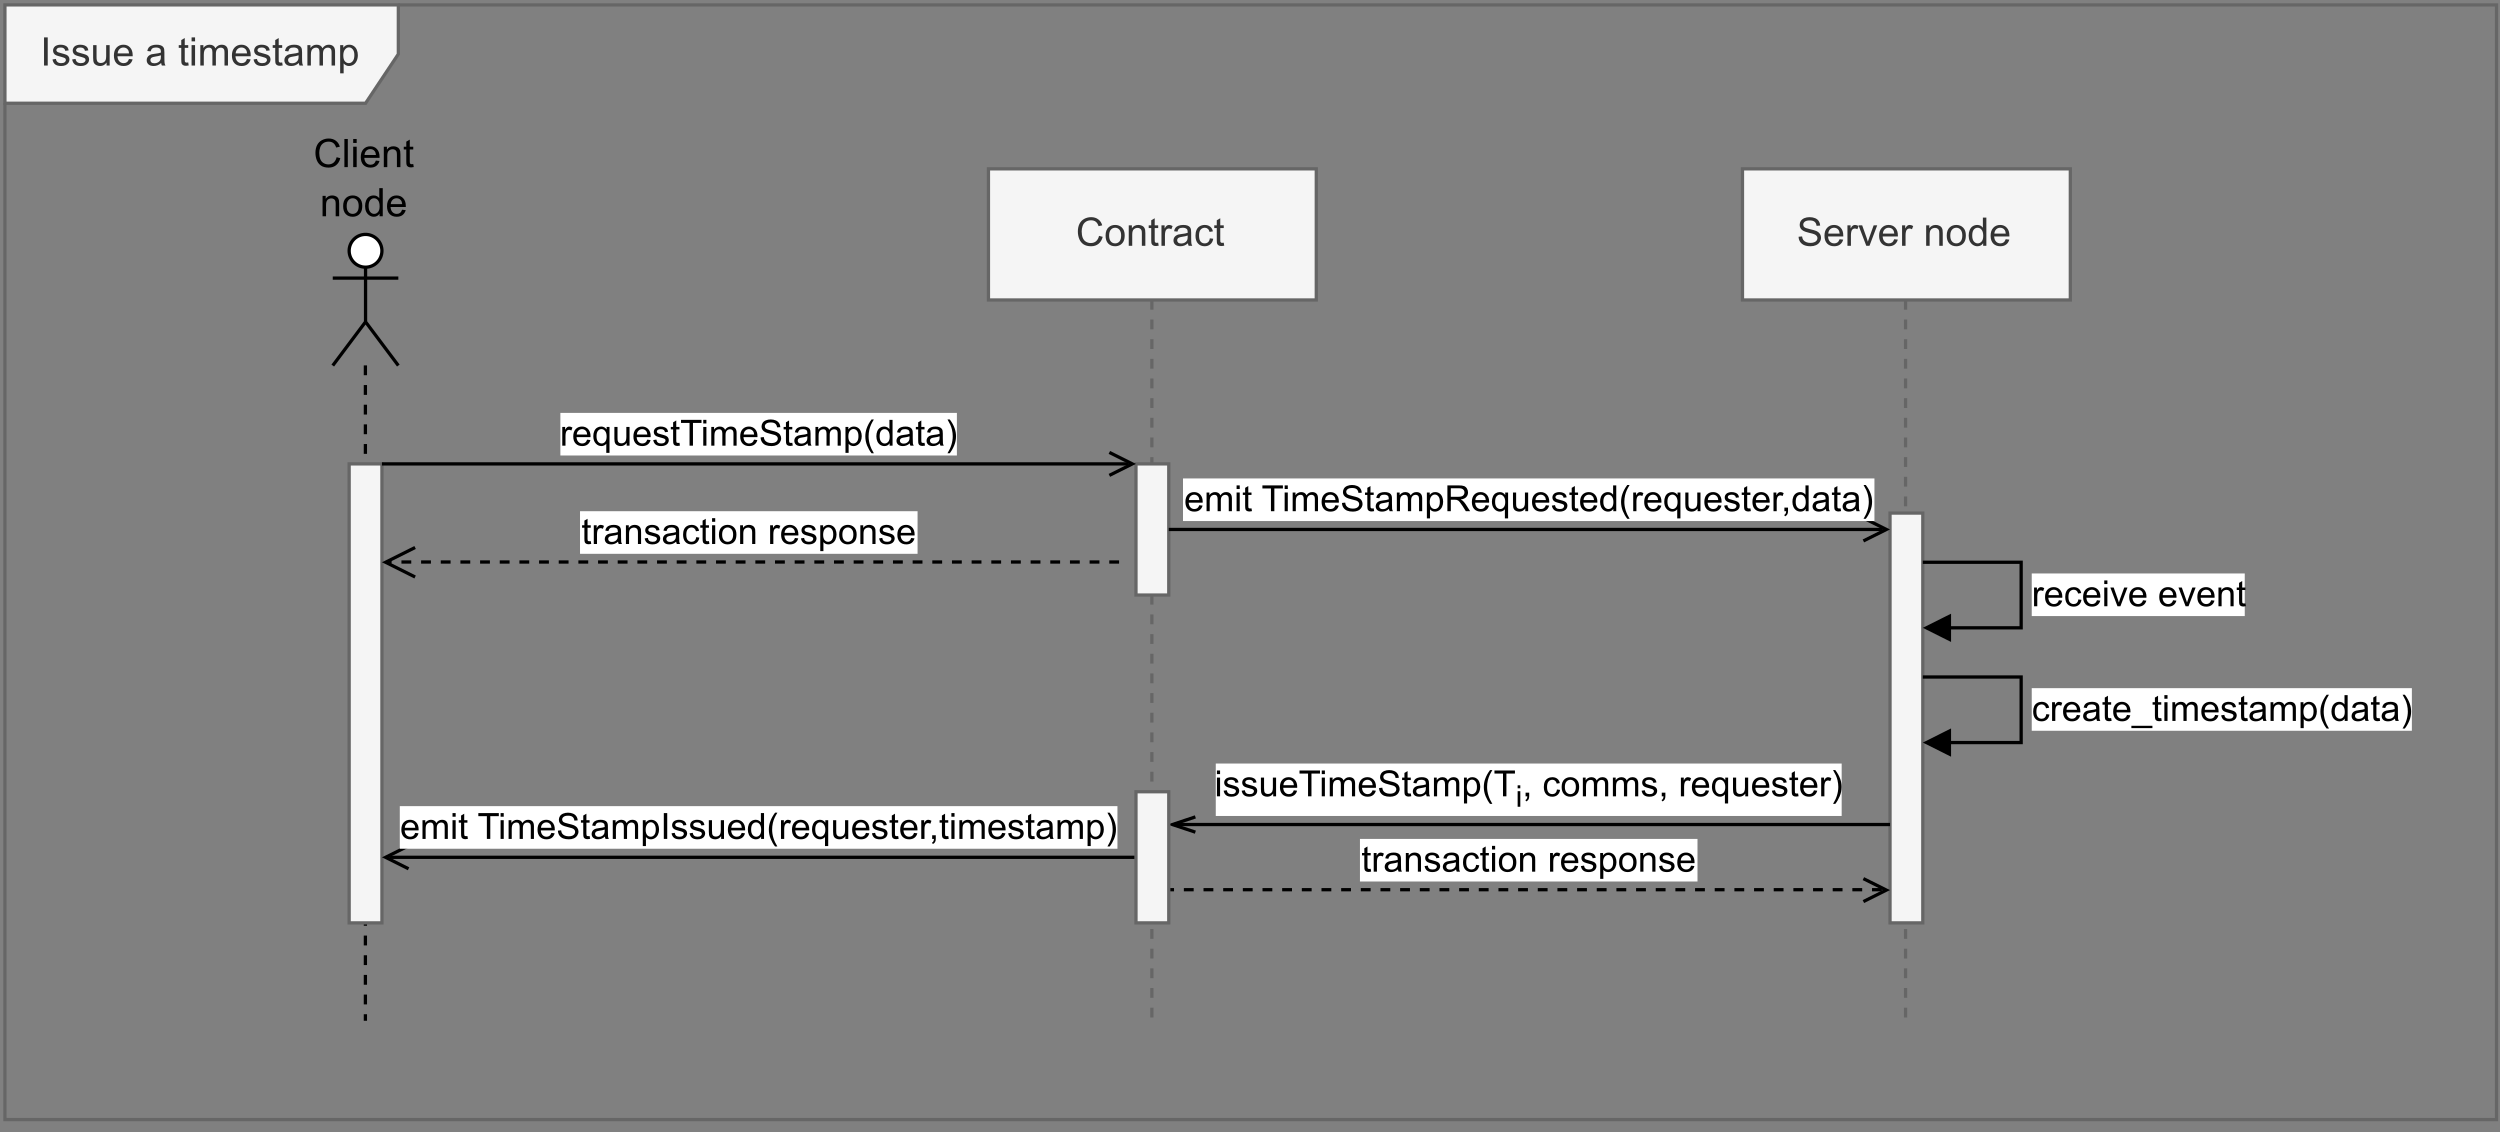 <?xml version="1.0" encoding="UTF-8" standalone="no"?>
<svg 
   width="571.92pt"
   height="258.96pt"
   viewBox="0 0 571.92 258.96"
   version="1.1"
   id="svg786"
   xmlns:xlink="http://www.w3.org/1999/xlink"
   xmlns="http://www.w3.org/2000/svg"
   xmlns:svg="http://www.w3.org/2000/svg" content="%3Cmxfile%20host%3D%22app.diagrams.net%22%20modified%3D%222023-06-26T15%3A12%3A12.358Z%22%20agent%3D%22Mozilla%2F5.0%20(Windows%20NT%2010.0%3B%20Win64%3B%20x64)%20AppleWebKit%2F537.36%20(KHTML%2C%20like%20Gecko)%20Chrome%2F114.0.0.0%20Safari%2F537.36%20Edg%2F114.0.182.58%22%20etag%3D%22N6N5iwl6Gn1hPwQNOFqu%22%20version%3D%2221.5.0%22%20type%3D%22device%22%3E%20%20%20%3Cdiagram%20name%3D%22Page-1%22%20id%3D%222YBvvXClWsGukQMizWep%22%3E%20%20%20%20%20%3CmxGraphModel%20dx%3D%22996%22%20dy%3D%22573%22%20grid%3D%221%22%20gridSize%3D%2210%22%20guides%3D%221%22%20tooltips%3D%221%22%20connect%3D%221%22%20arrows%3D%221%22%20fold%3D%221%22%20page%3D%220%22%20pageScale%3D%221%22%20pageWidth%3D%22850%22%20pageHeight%3D%221100%22%20math%3D%220%22%20shadow%3D%220%22%3E%20%20%20%20%20%20%20%3Croot%3E%20%20%20%20%20%20%20%20%20%3CmxCell%20id%3D%220%22%20%2F%3E%20%20%20%20%20%20%20%20%20%3CmxCell%20id%3D%221%22%20parent%3D%220%22%20%2F%3E%20%20%20%20%20%20%20%20%20%3CmxCell%20id%3D%22aM9ryv3xv72pqoxQDRHE-1%22%20value%3D%22Contract%22%20style%3D%22shape%3DumlLifeline%3Bperimeter%3DlifelinePerimeter%3BwhiteSpace%3Dwrap%3Bhtml%3D1%3Bcontainer%3D0%3BdropTarget%3D0%3Bcollapsible%3D0%3BrecursiveResize%3D0%3BoutlineConnect%3D0%3BportConstraint%3Deastwest%3BnewEdgeStyle%3D%7B%26quot%3BedgeStyle%26quot%3B%3A%26quot%3BelbowEdgeStyle%26quot%3B%2C%26quot%3Belbow%26quot%3B%3A%26quot%3Bvertical%26quot%3B%2C%26quot%3Bcurved%26quot%3B%3A0%2C%26quot%3Brounded%26quot%3B%3A0%7D%3BfillStyle%3Dauto%3BfillColor%3D%23f5f5f5%3BstrokeColor%3D%23666666%3BfontColor%3D%23333333%3B%22%20parent%3D%221%22%20vertex%3D%221%22%3E%20%20%20%20%20%20%20%20%20%20%20%3CmxGeometry%20x%3D%22340%22%20y%3D%22150%22%20width%3D%22100%22%20height%3D%22260%22%20as%3D%22geometry%22%20%2F%3E%20%20%20%20%20%20%20%20%20%3C%2FmxCell%3E%20%20%20%20%20%20%20%20%20%3CmxCell%20id%3D%22aM9ryv3xv72pqoxQDRHE-2%22%20value%3D%22%22%20style%3D%22html%3D1%3Bpoints%3D%5B%5D%3Bperimeter%3DorthogonalPerimeter%3BoutlineConnect%3D0%3BtargetShapes%3DumlLifeline%3BportConstraint%3Deastwest%3BnewEdgeStyle%3D%7B%26quot%3BedgeStyle%26quot%3B%3A%26quot%3BelbowEdgeStyle%26quot%3B%2C%26quot%3Belbow%26quot%3B%3A%26quot%3Bvertical%26quot%3B%2C%26quot%3Bcurved%26quot%3B%3A0%2C%26quot%3Brounded%26quot%3B%3A0%7D%3BfillColor%3D%23f5f5f5%3BfontColor%3D%23333333%3BstrokeColor%3D%23666666%3B%22%20parent%3D%22aM9ryv3xv72pqoxQDRHE-1%22%20vertex%3D%221%22%3E%20%20%20%20%20%20%20%20%20%20%20%3CmxGeometry%20x%3D%2245%22%20y%3D%2290%22%20width%3D%2210%22%20height%3D%2240%22%20as%3D%22geometry%22%20%2F%3E%20%20%20%20%20%20%20%20%20%3C%2FmxCell%3E%20%20%20%20%20%20%20%20%20%3CmxCell%20id%3D%22aM9ryv3xv72pqoxQDRHE-5%22%20value%3D%22Server%20node%22%20style%3D%22shape%3DumlLifeline%3Bperimeter%3DlifelinePerimeter%3BwhiteSpace%3Dwrap%3Bhtml%3D1%3Bcontainer%3D0%3BdropTarget%3D0%3Bcollapsible%3D0%3BrecursiveResize%3D0%3BoutlineConnect%3D0%3BportConstraint%3Deastwest%3BnewEdgeStyle%3D%7B%26quot%3BedgeStyle%26quot%3B%3A%26quot%3BelbowEdgeStyle%26quot%3B%2C%26quot%3Belbow%26quot%3B%3A%26quot%3Bvertical%26quot%3B%2C%26quot%3Bcurved%26quot%3B%3A0%2C%26quot%3Brounded%26quot%3B%3A0%7D%3BfillColor%3D%23f5f5f5%3BfontColor%3D%23333333%3BstrokeColor%3D%23666666%3B%22%20parent%3D%221%22%20vertex%3D%221%22%3E%20%20%20%20%20%20%20%20%20%20%20%3CmxGeometry%20x%3D%22570%22%20y%3D%22150%22%20width%3D%22100%22%20height%3D%22260%22%20as%3D%22geometry%22%20%2F%3E%20%20%20%20%20%20%20%20%20%3C%2FmxCell%3E%20%20%20%20%20%20%20%20%20%3CmxCell%20id%3D%22aM9ryv3xv72pqoxQDRHE-6%22%20value%3D%22%22%20style%3D%22html%3D1%3Bpoints%3D%5B%5D%3Bperimeter%3DorthogonalPerimeter%3BoutlineConnect%3D0%3BtargetShapes%3DumlLifeline%3BportConstraint%3Deastwest%3BnewEdgeStyle%3D%7B%26quot%3BedgeStyle%26quot%3B%3A%26quot%3BelbowEdgeStyle%26quot%3B%2C%26quot%3Belbow%26quot%3B%3A%26quot%3Bvertical%26quot%3B%2C%26quot%3Bcurved%26quot%3B%3A0%2C%26quot%3Brounded%26quot%3B%3A0%7D%3BfillColor%3D%23f5f5f5%3BfontColor%3D%23333333%3BstrokeColor%3D%23666666%3B%22%20parent%3D%22aM9ryv3xv72pqoxQDRHE-5%22%20vertex%3D%221%22%3E%20%20%20%20%20%20%20%20%20%20%20%3CmxGeometry%20x%3D%2245%22%20y%3D%22105%22%20width%3D%2210%22%20height%3D%22125%22%20as%3D%22geometry%22%20%2F%3E%20%20%20%20%20%20%20%20%20%3C%2FmxCell%3E%20%20%20%20%20%20%20%20%20%3CmxCell%20id%3D%22fXQUHI2wyq1cp7VWjmPn-6%22%20value%3D%22Issue%20a%20timestamp%22%20style%3D%22shape%3DumlFrame%3BwhiteSpace%3Dwrap%3Bhtml%3D1%3BpointerEvents%3D0%3Bwidth%3D120%3Bheight%3D30%3BfillColor%3D%23f5f5f5%3BfontColor%3D%23333333%3BstrokeColor%3D%23666666%3B%22%20vertex%3D%221%22%20parent%3D%221%22%3E%20%20%20%20%20%20%20%20%20%20%20%3CmxGeometry%20x%3D%2240%22%20y%3D%22100%22%20width%3D%22760%22%20height%3D%22340%22%20as%3D%22geometry%22%20%2F%3E%20%20%20%20%20%20%20%20%20%3C%2FmxCell%3E%20%20%20%20%20%20%20%20%20%3CmxCell%20id%3D%22fXQUHI2wyq1cp7VWjmPn-14%22%20value%3D%22Client%20node%22%20style%3D%22shape%3DumlLifeline%3Bperimeter%3DlifelinePerimeter%3BwhiteSpace%3Dwrap%3Bhtml%3D1%3Bcontainer%3D1%3BdropTarget%3D0%3Bcollapsible%3D0%3BrecursiveResize%3D0%3BoutlineConnect%3D0%3BportConstraint%3Deastwest%3BnewEdgeStyle%3D%7B%26quot%3BedgeStyle%26quot%3B%3A%26quot%3BelbowEdgeStyle%26quot%3B%2C%26quot%3Belbow%26quot%3B%3A%26quot%3Bvertical%26quot%3B%2C%26quot%3Bcurved%26quot%3B%3A0%2C%26quot%3Brounded%26quot%3B%3A0%7D%3Bparticipant%3DumlActor%3BverticalAlign%3Dbottom%3BlabelPosition%3Dcenter%3BverticalLabelPosition%3Dtop%3Balign%3Dcenter%3B%22%20vertex%3D%221%22%20parent%3D%221%22%3E%20%20%20%20%20%20%20%20%20%20%20%3CmxGeometry%20x%3D%22140%22%20y%3D%22170%22%20width%3D%2220%22%20height%3D%22240%22%20as%3D%22geometry%22%20%2F%3E%20%20%20%20%20%20%20%20%20%3C%2FmxCell%3E%20%20%20%20%20%20%20%20%20%3CmxCell%20id%3D%22fXQUHI2wyq1cp7VWjmPn-16%22%20value%3D%22%22%20style%3D%22html%3D1%3Bpoints%3D%5B%5D%3Bperimeter%3DorthogonalPerimeter%3BoutlineConnect%3D0%3BtargetShapes%3DumlLifeline%3BportConstraint%3Deastwest%3BnewEdgeStyle%3D%7B%26quot%3BedgeStyle%26quot%3B%3A%26quot%3BelbowEdgeStyle%26quot%3B%2C%26quot%3Belbow%26quot%3B%3A%26quot%3Bvertical%26quot%3B%2C%26quot%3Bcurved%26quot%3B%3A0%2C%26quot%3Brounded%26quot%3B%3A0%7D%3BfillColor%3D%23f5f5f5%3BfontColor%3D%23333333%3BstrokeColor%3D%23666666%3B%22%20vertex%3D%221%22%20parent%3D%22fXQUHI2wyq1cp7VWjmPn-14%22%3E%20%20%20%20%20%20%20%20%20%20%20%3CmxGeometry%20x%3D%225%22%20y%3D%2270%22%20width%3D%2210%22%20height%3D%22140%22%20as%3D%22geometry%22%20%2F%3E%20%20%20%20%20%20%20%20%20%3C%2FmxCell%3E%20%20%20%20%20%20%20%20%20%3CmxCell%20id%3D%22fXQUHI2wyq1cp7VWjmPn-17%22%20value%3D%22requestTimeStamp(data)%22%20style%3D%22html%3D1%3BverticalAlign%3Dbottom%3BendArrow%3Dopen%3BedgeStyle%3DelbowEdgeStyle%3Belbow%3Dvertical%3Bcurved%3D0%3Brounded%3D0%3BendFill%3D0%3B%22%20edge%3D%221%22%20parent%3D%221%22%3E%20%20%20%20%20%20%20%20%20%20%20%3CmxGeometry%20width%3D%2280%22%20relative%3D%221%22%20as%3D%22geometry%22%3E%20%20%20%20%20%20%20%20%20%20%20%20%20%3CmxPoint%20x%3D%22155%22%20y%3D%22240%22%20as%3D%22sourcePoint%22%20%2F%3E%20%20%20%20%20%20%20%20%20%20%20%20%20%3CmxPoint%20x%3D%22385%22%20y%3D%22240%22%20as%3D%22targetPoint%22%20%2F%3E%20%20%20%20%20%20%20%20%20%20%20%3C%2FmxGeometry%3E%20%20%20%20%20%20%20%20%20%3C%2FmxCell%3E%20%20%20%20%20%20%20%20%20%3CmxCell%20id%3D%22fXQUHI2wyq1cp7VWjmPn-20%22%20value%3D%22emit%20TimeStampRequested(requester%2Cdata)%22%20style%3D%22html%3D1%3BverticalAlign%3Dbottom%3BendArrow%3Dopen%3BedgeStyle%3DelbowEdgeStyle%3Belbow%3Dvertical%3Bcurved%3D0%3Brounded%3D0%3BendFill%3D0%3B%22%20edge%3D%221%22%20parent%3D%221%22%3E%20%20%20%20%20%20%20%20%20%20%20%3CmxGeometry%20width%3D%2280%22%20relative%3D%221%22%20as%3D%22geometry%22%3E%20%20%20%20%20%20%20%20%20%20%20%20%20%3CmxPoint%20x%3D%22395%22%20y%3D%22260%22%20as%3D%22sourcePoint%22%20%2F%3E%20%20%20%20%20%20%20%20%20%20%20%20%20%3CmxPoint%20x%3D%22615%22%20y%3D%22260%22%20as%3D%22targetPoint%22%20%2F%3E%20%20%20%20%20%20%20%20%20%20%20%3C%2FmxGeometry%3E%20%20%20%20%20%20%20%20%20%3C%2FmxCell%3E%20%20%20%20%20%20%20%20%20%3CmxCell%20id%3D%22fXQUHI2wyq1cp7VWjmPn-21%22%20value%3D%22transaction%20response%22%20style%3D%22html%3D1%3BverticalAlign%3Dbottom%3BendArrow%3Dnone%3Bdashed%3D1%3BendSize%3D8%3BedgeStyle%3DelbowEdgeStyle%3Belbow%3Dvertical%3Bcurved%3D0%3Brounded%3D0%3BendFill%3D0%3BstartArrow%3Dopen%3BstartFill%3D0%3B%22%20edge%3D%221%22%20parent%3D%221%22%3E%20%20%20%20%20%20%20%20%20%20%20%3CmxGeometry%20relative%3D%221%22%20as%3D%22geometry%22%3E%20%20%20%20%20%20%20%20%20%20%20%20%20%3CmxPoint%20x%3D%22615%22%20y%3D%22370%22%20as%3D%22sourcePoint%22%20%2F%3E%20%20%20%20%20%20%20%20%20%20%20%20%20%3CmxPoint%20x%3D%22395%22%20y%3D%22370%22%20as%3D%22targetPoint%22%20%2F%3E%20%20%20%20%20%20%20%20%20%20%20%3C%2FmxGeometry%3E%20%20%20%20%20%20%20%20%20%3C%2FmxCell%3E%20%20%20%20%20%20%20%20%20%3CmxCell%20id%3D%22fXQUHI2wyq1cp7VWjmPn-23%22%20value%3D%22receive%20event%22%20style%3D%22html%3D1%3Balign%3Dleft%3BspacingLeft%3D2%3BendArrow%3Dblock%3Brounded%3D0%3BedgeStyle%3DorthogonalEdgeStyle%3Bcurved%3D0%3Brounded%3D0%3B%22%20edge%3D%221%22%20target%3D%22aM9ryv3xv72pqoxQDRHE-6%22%20parent%3D%221%22%3E%20%20%20%20%20%20%20%20%20%20%20%3CmxGeometry%20relative%3D%221%22%20as%3D%22geometry%22%3E%20%20%20%20%20%20%20%20%20%20%20%20%20%3CmxPoint%20x%3D%22625%22%20y%3D%22270%22%20as%3D%22sourcePoint%22%20%2F%3E%20%20%20%20%20%20%20%20%20%20%20%20%20%3CArray%20as%3D%22points%22%3E%20%20%20%20%20%20%20%20%20%20%20%20%20%20%20%3CmxPoint%20x%3D%22655%22%20y%3D%22270%22%20%2F%3E%20%20%20%20%20%20%20%20%20%20%20%20%20%20%20%3CmxPoint%20x%3D%22655%22%20y%3D%22290%22%20%2F%3E%20%20%20%20%20%20%20%20%20%20%20%20%20%3C%2FArray%3E%20%20%20%20%20%20%20%20%20%20%20%20%20%3CmxPoint%20x%3D%22630%22%20y%3D%22300%22%20as%3D%22targetPoint%22%20%2F%3E%20%20%20%20%20%20%20%20%20%20%20%3C%2FmxGeometry%3E%20%20%20%20%20%20%20%20%20%3C%2FmxCell%3E%20%20%20%20%20%20%20%20%20%3CmxCell%20id%3D%22fXQUHI2wyq1cp7VWjmPn-24%22%20value%3D%22create_timestamp(data)%22%20style%3D%22html%3D1%3Balign%3Dleft%3BspacingLeft%3D2%3BendArrow%3Dblock%3Brounded%3D0%3BedgeStyle%3DorthogonalEdgeStyle%3Bcurved%3D0%3Brounded%3D0%3B%22%20edge%3D%221%22%20parent%3D%221%22%3E%20%20%20%20%20%20%20%20%20%20%20%3CmxGeometry%20relative%3D%221%22%20as%3D%22geometry%22%3E%20%20%20%20%20%20%20%20%20%20%20%20%20%3CmxPoint%20x%3D%22625%22%20y%3D%22305%22%20as%3D%22sourcePoint%22%20%2F%3E%20%20%20%20%20%20%20%20%20%20%20%20%20%3CArray%20as%3D%22points%22%3E%20%20%20%20%20%20%20%20%20%20%20%20%20%20%20%3CmxPoint%20x%3D%22655%22%20y%3D%22305%22%20%2F%3E%20%20%20%20%20%20%20%20%20%20%20%20%20%20%20%3CmxPoint%20x%3D%22655%22%20y%3D%22325%22%20%2F%3E%20%20%20%20%20%20%20%20%20%20%20%20%20%3C%2FArray%3E%20%20%20%20%20%20%20%20%20%20%20%20%20%3CmxPoint%20x%3D%22625%22%20y%3D%22325%22%20as%3D%22targetPoint%22%20%2F%3E%20%20%20%20%20%20%20%20%20%20%20%3C%2FmxGeometry%3E%20%20%20%20%20%20%20%20%20%3C%2FmxCell%3E%20%20%20%20%20%20%20%20%20%3CmxCell%20id%3D%22fXQUHI2wyq1cp7VWjmPn-25%22%20value%3D%22issueTimeStamp(T%26lt%3Bsub%26gt%3Bi%26lt%3B%2Fsub%26gt%3B%2C%20comms%2C%20requester)%22%20style%3D%22html%3D1%3BverticalAlign%3Dbottom%3BendArrow%3Dnone%3BedgeStyle%3DelbowEdgeStyle%3Belbow%3Dvertical%3Bcurved%3D0%3Brounded%3D0%3BstartArrow%3DopenThin%3BstartFill%3D0%3BendFill%3D0%3B%22%20edge%3D%221%22%20parent%3D%221%22%3E%20%20%20%20%20%20%20%20%20%20%20%3CmxGeometry%20width%3D%2280%22%20relative%3D%221%22%20as%3D%22geometry%22%3E%20%20%20%20%20%20%20%20%20%20%20%20%20%3CmxPoint%20x%3D%22395%22%20y%3D%22350%22%20as%3D%22sourcePoint%22%20%2F%3E%20%20%20%20%20%20%20%20%20%20%20%20%20%3CmxPoint%20x%3D%22615%22%20y%3D%22350%22%20as%3D%22targetPoint%22%20%2F%3E%20%20%20%20%20%20%20%20%20%20%20%3C%2FmxGeometry%3E%20%20%20%20%20%20%20%20%20%3C%2FmxCell%3E%20%20%20%20%20%20%20%20%20%3CmxCell%20id%3D%22fXQUHI2wyq1cp7VWjmPn-26%22%20value%3D%22emit%20TimeStampIssued(requester%2Ctimestamp)%22%20style%3D%22html%3D1%3BverticalAlign%3Dbottom%3BendArrow%3Dnone%3BedgeStyle%3DelbowEdgeStyle%3Belbow%3Dvertical%3Bcurved%3D0%3Brounded%3D0%3BendFill%3D0%3BstartArrow%3Dopen%3BstartFill%3D0%3B%22%20edge%3D%221%22%20parent%3D%221%22%20source%3D%22fXQUHI2wyq1cp7VWjmPn-16%22%20target%3D%22fXQUHI2wyq1cp7VWjmPn-29%22%3E%20%20%20%20%20%20%20%20%20%20%20%3CmxGeometry%20width%3D%2280%22%20relative%3D%221%22%20as%3D%22geometry%22%3E%20%20%20%20%20%20%20%20%20%20%20%20%20%3CmxPoint%20x%3D%22160%22%20y%3D%22360%22%20as%3D%22sourcePoint%22%20%2F%3E%20%20%20%20%20%20%20%20%20%20%20%20%20%3CmxPoint%20x%3D%22380%22%20y%3D%22360%22%20as%3D%22targetPoint%22%20%2F%3E%20%20%20%20%20%20%20%20%20%20%20%20%20%3CArray%20as%3D%22points%22%3E%20%20%20%20%20%20%20%20%20%20%20%20%20%20%20%3CmxPoint%20x%3D%22194%22%20y%3D%22360%22%20%2F%3E%20%20%20%20%20%20%20%20%20%20%20%20%20%3C%2FArray%3E%20%20%20%20%20%20%20%20%20%20%20%3C%2FmxGeometry%3E%20%20%20%20%20%20%20%20%20%3C%2FmxCell%3E%20%20%20%20%20%20%20%20%20%3CmxCell%20id%3D%22fXQUHI2wyq1cp7VWjmPn-27%22%20value%3D%22transaction%20response%22%20style%3D%22html%3D1%3BverticalAlign%3Dbottom%3BendArrow%3Dopen%3Bdashed%3D1%3BendSize%3D8%3BedgeStyle%3DelbowEdgeStyle%3Belbow%3Dvertical%3Bcurved%3D0%3Brounded%3D0%3BendFill%3D0%3BstartArrow%3Dnone%3BstartFill%3D0%3B%22%20edge%3D%221%22%20parent%3D%221%22%20target%3D%22fXQUHI2wyq1cp7VWjmPn-16%22%3E%20%20%20%20%20%20%20%20%20%20%20%3CmxGeometry%20relative%3D%221%22%20as%3D%22geometry%22%3E%20%20%20%20%20%20%20%20%20%20%20%20%20%3CmxPoint%20x%3D%22380%22%20y%3D%22270%22%20as%3D%22sourcePoint%22%20%2F%3E%20%20%20%20%20%20%20%20%20%20%20%20%20%3CmxPoint%20x%3D%22160%22%20y%3D%22270%22%20as%3D%22targetPoint%22%20%2F%3E%20%20%20%20%20%20%20%20%20%20%20%3C%2FmxGeometry%3E%20%20%20%20%20%20%20%20%20%3C%2FmxCell%3E%20%20%20%20%20%20%20%20%20%3CmxCell%20id%3D%22fXQUHI2wyq1cp7VWjmPn-29%22%20value%3D%22%22%20style%3D%22html%3D1%3Bpoints%3D%5B%5D%3Bperimeter%3DorthogonalPerimeter%3BoutlineConnect%3D0%3BtargetShapes%3DumlLifeline%3BportConstraint%3Deastwest%3BnewEdgeStyle%3D%7B%26quot%3BedgeStyle%26quot%3B%3A%26quot%3BelbowEdgeStyle%26quot%3B%2C%26quot%3Belbow%26quot%3B%3A%26quot%3Bvertical%26quot%3B%2C%26quot%3Bcurved%26quot%3B%3A0%2C%26quot%3Brounded%26quot%3B%3A0%7D%3BfillColor%3D%23f5f5f5%3BfontColor%3D%23333333%3BstrokeColor%3D%23666666%3B%22%20vertex%3D%221%22%20parent%3D%221%22%3E%20%20%20%20%20%20%20%20%20%20%20%3CmxGeometry%20x%3D%22385%22%20y%3D%22340%22%20width%3D%2210%22%20height%3D%2240%22%20as%3D%22geometry%22%20%2F%3E%20%20%20%20%20%20%20%20%20%3C%2FmxCell%3E%20%20%20%20%20%20%20%3C%2Froot%3E%20%20%20%20%20%3C%2FmxGraphModel%3E%20%20%20%3C%2Fdiagram%3E%20%3C%2Fmxfile%3E%20">
  <rect x="0" y="0" width="571.92" height="258.96" fill="#808080" stroke="none"/>
  <defs
     id="defs144">
    <g
       id="g139">
      <g
         id="glyph-0-0">
        <path
           d="M 1.125 0 L 1.125 -5.625 L 5.625 -5.625 L 5.625 0 Z M 1.266 -0.141 L 5.484 -0.141 L 5.484 -5.484 L 1.266 -5.484 Z M 1.266 -0.141 "
           id="path2" />
      </g>
      <g
         id="glyph-0-1">
        <path
           d="M 5.297 -2.266 L 6.141 -2.047 C 5.961 -1.348 5.641 -0.812 5.172 -0.438 C 4.711 -0.07 4.145 0.109 3.469 0.109 C 2.781 0.109 2.219 -0.031 1.781 -0.312 C 1.344 -0.594 1.008 -1 0.781 -1.531 C 0.562 -2.07 0.453 -2.648 0.453 -3.266 C 0.453 -3.941 0.578 -4.531 0.828 -5.031 C 1.086 -5.531 1.453 -5.906 1.922 -6.156 C 2.398 -6.414 2.922 -6.547 3.484 -6.547 C 4.129 -6.547 4.672 -6.379 5.109 -6.047 C 5.555 -5.723 5.863 -5.266 6.031 -4.672 L 5.188 -4.484 C 5.039 -4.953 4.828 -5.289 4.547 -5.5 C 4.266 -5.719 3.906 -5.828 3.469 -5.828 C 2.977 -5.828 2.566 -5.707 2.234 -5.469 C 1.898 -5.227 1.664 -4.906 1.531 -4.5 C 1.395 -4.102 1.328 -3.695 1.328 -3.281 C 1.328 -2.727 1.406 -2.242 1.562 -1.828 C 1.727 -1.422 1.977 -1.117 2.312 -0.922 C 2.645 -0.723 3.008 -0.625 3.406 -0.625 C 3.883 -0.625 4.285 -0.758 4.609 -1.031 C 4.941 -1.312 5.172 -1.723 5.297 -2.266 Z M 5.297 -2.266 "
           id="path5" />
      </g>
      <g
         id="glyph-0-2">
        <path
           d="M 0.297 -2.328 C 0.297 -3.191 0.535 -3.832 1.016 -4.25 C 1.422 -4.594 1.91 -4.766 2.484 -4.766 C 3.129 -4.766 3.656 -4.555 4.062 -4.141 C 4.469 -3.723 4.672 -3.145 4.672 -2.406 C 4.672 -1.801 4.578 -1.328 4.391 -0.984 C 4.211 -0.641 3.953 -0.367 3.609 -0.172 C 3.266 0.016 2.891 0.109 2.484 0.109 C 1.828 0.109 1.297 -0.098 0.891 -0.516 C 0.492 -0.941 0.297 -1.547 0.297 -2.328 Z M 1.109 -2.328 C 1.109 -1.734 1.238 -1.285 1.5 -0.984 C 1.758 -0.691 2.086 -0.547 2.484 -0.547 C 2.879 -0.547 3.207 -0.691 3.469 -0.984 C 3.727 -1.285 3.859 -1.742 3.859 -2.359 C 3.859 -2.93 3.727 -3.367 3.469 -3.672 C 3.207 -3.973 2.879 -4.125 2.484 -4.125 C 2.086 -4.125 1.758 -3.973 1.5 -3.672 C 1.238 -3.379 1.109 -2.93 1.109 -2.328 Z M 1.109 -2.328 "
           id="path8" />
      </g>
      <g
         id="glyph-0-3">
        <path
           d="M 0.594 0 L 0.594 -4.672 L 1.312 -4.672 L 1.312 -4 C 1.645 -4.508 2.141 -4.766 2.797 -4.766 C 3.078 -4.766 3.332 -4.711 3.562 -4.609 C 3.801 -4.516 3.977 -4.383 4.094 -4.219 C 4.207 -4.062 4.289 -3.867 4.344 -3.641 C 4.375 -3.492 4.391 -3.238 4.391 -2.875 L 4.391 0 L 3.594 0 L 3.594 -2.844 C 3.594 -3.164 3.562 -3.406 3.5 -3.562 C 3.438 -3.719 3.328 -3.844 3.172 -3.938 C 3.016 -4.039 2.832 -4.094 2.625 -4.094 C 2.289 -4.094 2 -3.984 1.75 -3.766 C 1.508 -3.555 1.391 -3.148 1.391 -2.547 L 1.391 0 Z M 0.594 0 "
           id="path11" />
      </g>
      <g
         id="glyph-0-4">
        <path
           d="M 2.328 -0.703 L 2.438 -0.016 C 2.207 0.035 2.008 0.062 1.844 0.062 C 1.551 0.062 1.328 0.016 1.172 -0.078 C 1.016 -0.172 0.898 -0.289 0.828 -0.438 C 0.766 -0.582 0.734 -0.891 0.734 -1.359 L 0.734 -4.047 L 0.156 -4.047 L 0.156 -4.672 L 0.734 -4.672 L 0.734 -5.828 L 1.531 -6.297 L 1.531 -4.672 L 2.328 -4.672 L 2.328 -4.047 L 1.531 -4.047 L 1.531 -1.328 C 1.531 -1.098 1.539 -0.953 1.562 -0.891 C 1.594 -0.828 1.641 -0.773 1.703 -0.734 C 1.766 -0.691 1.852 -0.672 1.969 -0.672 C 2.062 -0.672 2.18 -0.68 2.328 -0.703 Z M 2.328 -0.703 "
           id="path14" />
      </g>
      <g
         id="glyph-0-5">
        <path
           d="M 0.578 0 L 0.578 -4.672 L 1.297 -4.672 L 1.297 -3.953 C 1.473 -4.285 1.641 -4.504 1.797 -4.609 C 1.953 -4.711 2.125 -4.766 2.312 -4.766 C 2.57 -4.766 2.844 -4.68 3.125 -4.516 L 2.844 -3.781 C 2.656 -3.895 2.461 -3.953 2.266 -3.953 C 2.098 -3.953 1.941 -3.898 1.797 -3.797 C 1.66 -3.691 1.562 -3.547 1.5 -3.359 C 1.414 -3.078 1.375 -2.77 1.375 -2.438 L 1.375 0 Z M 0.578 0 "
           id="path17" />
      </g>
      <g
         id="glyph-0-6">
        <path
           d="M 3.641 -0.578 C 3.348 -0.328 3.066 -0.148 2.797 -0.047 C 2.523 0.055 2.234 0.109 1.922 0.109 C 1.41 0.109 1.016 -0.016 0.734 -0.266 C 0.461 -0.516 0.328 -0.836 0.328 -1.234 C 0.328 -1.461 0.379 -1.672 0.484 -1.859 C 0.586 -2.047 0.723 -2.195 0.891 -2.312 C 1.055 -2.426 1.242 -2.516 1.453 -2.578 C 1.609 -2.609 1.844 -2.645 2.156 -2.688 C 2.801 -2.758 3.273 -2.852 3.578 -2.969 C 3.578 -3.07 3.578 -3.141 3.578 -3.172 C 3.578 -3.492 3.504 -3.719 3.359 -3.844 C 3.148 -4.031 2.848 -4.125 2.453 -4.125 C 2.078 -4.125 1.801 -4.055 1.625 -3.922 C 1.445 -3.797 1.316 -3.566 1.234 -3.234 L 0.469 -3.328 C 0.531 -3.66 0.641 -3.926 0.797 -4.125 C 0.961 -4.332 1.195 -4.488 1.5 -4.594 C 1.812 -4.707 2.164 -4.766 2.562 -4.766 C 2.969 -4.766 3.289 -4.719 3.531 -4.625 C 3.781 -4.531 3.961 -4.41 4.078 -4.266 C 4.203 -4.129 4.285 -3.953 4.328 -3.734 C 4.359 -3.598 4.375 -3.359 4.375 -3.016 L 4.375 -1.953 C 4.375 -1.223 4.391 -0.758 4.422 -0.562 C 4.453 -0.363 4.52 -0.176 4.625 0 L 3.797 0 C 3.711 -0.164 3.66 -0.359 3.641 -0.578 Z M 3.578 -2.344 C 3.285 -2.227 2.852 -2.129 2.281 -2.047 C 1.957 -1.992 1.727 -1.938 1.594 -1.875 C 1.457 -1.82 1.352 -1.738 1.281 -1.625 C 1.207 -1.508 1.172 -1.383 1.172 -1.25 C 1.172 -1.039 1.25 -0.863 1.406 -0.719 C 1.562 -0.582 1.797 -0.516 2.109 -0.516 C 2.41 -0.516 2.68 -0.582 2.922 -0.719 C 3.16 -0.852 3.336 -1.035 3.453 -1.266 C 3.535 -1.441 3.578 -1.703 3.578 -2.047 Z M 3.578 -2.344 "
           id="path20" />
      </g>
      <g
         id="glyph-0-7">
        <path
           d="M 3.641 -1.703 L 4.422 -1.609 C 4.336 -1.066 4.117 -0.645 3.766 -0.344 C 3.41 -0.039 2.977 0.109 2.469 0.109 C 1.832 0.109 1.32 -0.098 0.938 -0.516 C 0.551 -0.93 0.359 -1.531 0.359 -2.312 C 0.359 -2.82 0.441 -3.266 0.609 -3.641 C 0.773 -4.016 1.023 -4.297 1.359 -4.484 C 1.703 -4.672 2.078 -4.766 2.484 -4.766 C 2.984 -4.766 3.395 -4.633 3.719 -4.375 C 4.039 -4.125 4.25 -3.766 4.344 -3.297 L 3.578 -3.172 C 3.504 -3.484 3.375 -3.719 3.188 -3.875 C 3 -4.039 2.773 -4.125 2.516 -4.125 C 2.109 -4.125 1.781 -3.977 1.531 -3.688 C 1.289 -3.406 1.172 -2.957 1.172 -2.344 C 1.172 -1.707 1.289 -1.25 1.531 -0.969 C 1.77 -0.688 2.082 -0.547 2.469 -0.547 C 2.781 -0.547 3.039 -0.641 3.25 -0.828 C 3.457 -1.016 3.586 -1.305 3.641 -1.703 Z M 3.641 -1.703 "
           id="path23" />
      </g>
      <g
         id="glyph-0-8">
        <path
           d="M 0.406 -2.062 L 1.203 -2.141 C 1.242 -1.816 1.332 -1.551 1.469 -1.344 C 1.613 -1.133 1.832 -0.969 2.125 -0.844 C 2.414 -0.719 2.742 -0.656 3.109 -0.656 C 3.43 -0.656 3.719 -0.703 3.969 -0.797 C 4.219 -0.891 4.406 -1.02 4.531 -1.188 C 4.656 -1.363 4.719 -1.551 4.719 -1.75 C 4.719 -1.945 4.656 -2.117 4.531 -2.266 C 4.414 -2.422 4.223 -2.551 3.953 -2.656 C 3.785 -2.727 3.406 -2.832 2.812 -2.969 C 2.219 -3.113 1.801 -3.25 1.562 -3.375 C 1.258 -3.531 1.031 -3.727 0.875 -3.969 C 0.727 -4.207 0.656 -4.477 0.656 -4.781 C 0.656 -5.102 0.742 -5.406 0.922 -5.688 C 1.109 -5.969 1.379 -6.18 1.734 -6.328 C 2.086 -6.473 2.484 -6.547 2.922 -6.547 C 3.398 -6.547 3.82 -6.469 4.188 -6.312 C 4.551 -6.164 4.828 -5.941 5.016 -5.641 C 5.211 -5.336 5.32 -5 5.344 -4.625 L 4.516 -4.562 C 4.473 -4.969 4.328 -5.273 4.078 -5.484 C 3.828 -5.691 3.453 -5.797 2.953 -5.797 C 2.441 -5.797 2.066 -5.703 1.828 -5.516 C 1.586 -5.328 1.469 -5.098 1.469 -4.828 C 1.469 -4.598 1.551 -4.41 1.719 -4.266 C 1.883 -4.109 2.312 -3.953 3 -3.797 C 3.695 -3.641 4.176 -3.504 4.438 -3.391 C 4.812 -3.223 5.086 -3.004 5.266 -2.734 C 5.441 -2.473 5.531 -2.164 5.531 -1.812 C 5.531 -1.477 5.43 -1.156 5.234 -0.844 C 5.035 -0.539 4.754 -0.305 4.391 -0.141 C 4.023 0.023 3.613 0.109 3.156 0.109 C 2.57 0.109 2.082 0.023 1.688 -0.141 C 1.289 -0.316 0.977 -0.57 0.75 -0.906 C 0.531 -1.25 0.414 -1.633 0.406 -2.062 Z M 0.406 -2.062 "
           id="path26" />
      </g>
      <g
         id="glyph-0-9">
        <path
           d="M 3.781 -1.5 L 4.609 -1.406 C 4.473 -0.926 4.227 -0.551 3.875 -0.281 C 3.531 -0.02 3.086 0.109 2.547 0.109 C 1.867 0.109 1.328 -0.098 0.922 -0.516 C 0.523 -0.941 0.328 -1.535 0.328 -2.297 C 0.328 -3.078 0.531 -3.68 0.938 -4.109 C 1.344 -4.547 1.867 -4.766 2.516 -4.766 C 3.141 -4.766 3.645 -4.551 4.031 -4.125 C 4.426 -3.707 4.625 -3.113 4.625 -2.344 C 4.625 -2.289 4.625 -2.219 4.625 -2.125 L 1.141 -2.125 C 1.172 -1.613 1.316 -1.223 1.578 -0.953 C 1.836 -0.68 2.164 -0.547 2.562 -0.547 C 2.852 -0.547 3.098 -0.617 3.297 -0.766 C 3.504 -0.922 3.664 -1.164 3.781 -1.5 Z M 1.188 -2.781 L 3.797 -2.781 C 3.766 -3.176 3.664 -3.473 3.5 -3.672 C 3.25 -3.973 2.922 -4.125 2.516 -4.125 C 2.148 -4.125 1.844 -4 1.594 -3.75 C 1.352 -3.508 1.219 -3.188 1.188 -2.781 Z M 1.188 -2.781 "
           id="path29" />
      </g>
      <g
         id="glyph-0-10">
        <path
           d="M 1.891 0 L 0.109 -4.672 L 0.953 -4.672 L 1.953 -1.875 C 2.055 -1.57 2.156 -1.258 2.25 -0.938 C 2.32 -1.176 2.422 -1.469 2.547 -1.812 L 3.578 -4.672 L 4.391 -4.672 L 2.625 0 Z M 1.891 0 "
           id="path32" />
      </g>
      <g
         id="glyph-0-11" />
      <g
         id="glyph-0-12">
        <path
           d="M 3.625 0 L 3.625 -0.594 C 3.32 -0.125 2.883 0.109 2.312 0.109 C 1.945 0.109 1.609 0.004 1.297 -0.203 C 0.984 -0.41 0.738 -0.695 0.562 -1.062 C 0.395 -1.426 0.312 -1.848 0.312 -2.328 C 0.312 -2.797 0.391 -3.219 0.547 -3.594 C 0.703 -3.977 0.93 -4.27 1.234 -4.469 C 1.547 -4.664 1.895 -4.766 2.281 -4.766 C 2.562 -4.766 2.812 -4.707 3.031 -4.594 C 3.25 -4.477 3.426 -4.32 3.562 -4.125 L 3.562 -6.438 L 4.359 -6.438 L 4.359 0 Z M 1.125 -2.328 C 1.125 -1.734 1.25 -1.285 1.5 -0.984 C 1.75 -0.691 2.047 -0.547 2.391 -0.547 C 2.734 -0.547 3.023 -0.688 3.266 -0.969 C 3.516 -1.25 3.641 -1.68 3.641 -2.266 C 3.641 -2.898 3.516 -3.367 3.266 -3.672 C 3.016 -3.973 2.711 -4.125 2.359 -4.125 C 2.004 -4.125 1.707 -3.977 1.469 -3.688 C 1.238 -3.395 1.125 -2.941 1.125 -2.328 Z M 1.125 -2.328 "
           id="path36" />
      </g>
      <g
         id="glyph-0-13">
        <path
           d="M 0.844 0 L 0.844 -6.438 L 1.688 -6.438 L 1.688 0 Z M 0.844 0 "
           id="path39" />
      </g>
      <g
         id="glyph-0-14">
        <path
           d="M 0.281 -1.391 L 1.062 -1.516 C 1.102 -1.203 1.223 -0.961 1.422 -0.797 C 1.629 -0.629 1.91 -0.547 2.266 -0.547 C 2.629 -0.547 2.898 -0.617 3.078 -0.766 C 3.254 -0.91 3.344 -1.082 3.344 -1.281 C 3.344 -1.469 3.266 -1.609 3.109 -1.703 C 2.992 -1.773 2.723 -1.867 2.297 -1.984 C 1.711 -2.129 1.305 -2.254 1.078 -2.359 C 0.859 -2.461 0.691 -2.609 0.578 -2.797 C 0.461 -2.984 0.406 -3.191 0.406 -3.422 C 0.406 -3.629 0.453 -3.82 0.547 -4 C 0.641 -4.176 0.77 -4.328 0.938 -4.453 C 1.062 -4.535 1.227 -4.609 1.438 -4.672 C 1.656 -4.734 1.883 -4.766 2.125 -4.766 C 2.488 -4.766 2.805 -4.711 3.078 -4.609 C 3.359 -4.504 3.566 -4.363 3.703 -4.188 C 3.836 -4.008 3.93 -3.77 3.984 -3.469 L 3.203 -3.359 C 3.172 -3.598 3.066 -3.785 2.891 -3.922 C 2.723 -4.055 2.488 -4.125 2.188 -4.125 C 1.82 -4.125 1.562 -4.062 1.406 -3.938 C 1.25 -3.82 1.172 -3.68 1.172 -3.516 C 1.172 -3.41 1.203 -3.32 1.266 -3.25 C 1.328 -3.156 1.43 -3.082 1.578 -3.031 C 1.648 -3 1.879 -2.93 2.266 -2.828 C 2.828 -2.68 3.219 -2.562 3.438 -2.469 C 3.664 -2.375 3.844 -2.234 3.969 -2.047 C 4.094 -1.867 4.156 -1.645 4.156 -1.375 C 4.156 -1.102 4.078 -0.852 3.922 -0.625 C 3.766 -0.395 3.539 -0.211 3.25 -0.078 C 2.969 0.047 2.641 0.109 2.266 0.109 C 1.66 0.109 1.195 -0.016 0.875 -0.266 C 0.562 -0.523 0.363 -0.898 0.281 -1.391 Z M 0.281 -1.391 "
           id="path42" />
      </g>
      <g
         id="glyph-0-15">
        <path
           d="M 3.656 0 L 3.656 -0.688 C 3.289 -0.156 2.797 0.109 2.172 0.109 C 1.898 0.109 1.645 0.055 1.406 -0.047 C 1.164 -0.16 0.984 -0.297 0.859 -0.453 C 0.742 -0.609 0.664 -0.801 0.625 -1.031 C 0.594 -1.188 0.578 -1.438 0.578 -1.781 L 0.578 -4.672 L 1.359 -4.672 L 1.359 -2.078 C 1.359 -1.66 1.379 -1.383 1.422 -1.25 C 1.461 -1.039 1.562 -0.875 1.719 -0.75 C 1.883 -0.633 2.086 -0.578 2.328 -0.578 C 2.566 -0.578 2.789 -0.633 3 -0.75 C 3.207 -0.875 3.352 -1.039 3.438 -1.25 C 3.52 -1.457 3.562 -1.766 3.562 -2.172 L 3.562 -4.672 L 4.359 -4.672 L 4.359 0 Z M 3.656 0 "
           id="path45" />
      </g>
      <g
         id="glyph-0-16">
        <path
           d="M 0.594 -5.531 L 0.594 -6.438 L 1.391 -6.438 L 1.391 -5.531 Z M 0.594 0 L 0.594 -4.672 L 1.391 -4.672 L 1.391 0 Z M 0.594 0 "
           id="path48" />
      </g>
      <g
         id="glyph-0-17">
        <path
           d="M 0.594 0 L 0.594 -4.672 L 1.297 -4.672 L 1.297 -4.016 C 1.441 -4.242 1.633 -4.426 1.875 -4.562 C 2.125 -4.695 2.406 -4.766 2.719 -4.766 C 3.062 -4.766 3.344 -4.691 3.562 -4.547 C 3.781 -4.41 3.938 -4.211 4.031 -3.953 C 4.406 -4.492 4.883 -4.766 5.469 -4.766 C 5.938 -4.766 6.297 -4.633 6.547 -4.375 C 6.797 -4.125 6.922 -3.734 6.922 -3.203 L 6.922 0 L 6.125 0 L 6.125 -2.938 C 6.125 -3.258 6.098 -3.488 6.047 -3.625 C 6.004 -3.758 5.914 -3.867 5.781 -3.953 C 5.645 -4.047 5.484 -4.094 5.297 -4.094 C 4.973 -4.094 4.703 -3.984 4.484 -3.766 C 4.266 -3.547 4.156 -3.195 4.156 -2.719 L 4.156 0 L 3.359 0 L 3.359 -3.031 C 3.359 -3.383 3.297 -3.648 3.172 -3.828 C 3.047 -4.004 2.836 -4.094 2.547 -4.094 C 2.316 -4.094 2.109 -4.031 1.922 -3.906 C 1.734 -3.789 1.598 -3.617 1.516 -3.391 C 1.43 -3.172 1.391 -2.848 1.391 -2.422 L 1.391 0 Z M 0.594 0 "
           id="path51" />
      </g>
      <g
         id="glyph-0-18">
        <path
           d="M 0.594 1.781 L 0.594 -4.672 L 1.312 -4.672 L 1.312 -4.062 C 1.477 -4.301 1.664 -4.477 1.875 -4.594 C 2.094 -4.707 2.359 -4.766 2.672 -4.766 C 3.066 -4.766 3.414 -4.66 3.719 -4.453 C 4.02 -4.254 4.25 -3.969 4.406 -3.594 C 4.562 -3.219 4.641 -2.812 4.641 -2.375 C 4.641 -1.895 4.551 -1.461 4.375 -1.078 C 4.207 -0.691 3.961 -0.395 3.641 -0.188 C 3.316 0.008 2.973 0.109 2.609 0.109 C 2.348 0.109 2.113 0.051 1.906 -0.062 C 1.695 -0.176 1.523 -0.316 1.391 -0.484 L 1.391 1.781 Z M 1.312 -2.312 C 1.312 -1.707 1.43 -1.258 1.672 -0.969 C 1.922 -0.688 2.219 -0.547 2.562 -0.547 C 2.906 -0.547 3.203 -0.691 3.453 -0.984 C 3.711 -1.285 3.844 -1.75 3.844 -2.375 C 3.844 -2.969 3.719 -3.41 3.469 -3.703 C 3.227 -4.004 2.938 -4.156 2.594 -4.156 C 2.258 -4.156 1.961 -3.992 1.703 -3.672 C 1.441 -3.359 1.312 -2.906 1.312 -2.312 Z M 1.312 -2.312 "
           id="path54" />
      </g>
      <g
         id="glyph-0-19">
        <path
           d="M 0.578 0 L 0.578 -6.438 L 1.359 -6.438 L 1.359 0 Z M 0.578 0 "
           id="path57" />
      </g>
      <g
         id="glyph-1-0">
        <path
           d="M 1.031 0 L 1.031 -5.156 L 5.156 -5.156 L 5.156 0 Z M 1.156 -0.125 L 5.031 -0.125 L 5.031 -5.031 L 1.156 -5.031 Z M 1.156 -0.125 "
           id="path60" />
      </g>
      <g
         id="glyph-1-1">
        <path
           d="M 0.531 0 L 0.531 -4.281 L 1.188 -4.281 L 1.188 -3.625 C 1.352 -3.926 1.504 -4.125 1.641 -4.219 C 1.785 -4.32 1.941 -4.375 2.109 -4.375 C 2.359 -4.375 2.609 -4.297 2.859 -4.141 L 2.609 -3.469 C 2.43 -3.57 2.254 -3.625 2.078 -3.625 C 1.922 -3.625 1.781 -3.578 1.656 -3.484 C 1.531 -3.391 1.438 -3.254 1.375 -3.078 C 1.301 -2.828 1.266 -2.547 1.266 -2.234 L 1.266 0 Z M 0.531 0 "
           id="path63" />
      </g>
      <g
         id="glyph-1-2">
        <path
           d="M 3.469 -1.375 L 4.219 -1.281 C 4.102 -0.844 3.883 -0.504 3.562 -0.266 C 3.238 -0.023 2.832 0.094 2.344 0.094 C 1.719 0.094 1.219 -0.098 0.844 -0.484 C 0.477 -0.867 0.297 -1.41 0.297 -2.109 C 0.297 -2.828 0.477 -3.383 0.844 -3.781 C 1.219 -4.176 1.703 -4.375 2.297 -4.375 C 2.867 -4.375 3.336 -4.176 3.703 -3.781 C 4.066 -3.395 4.25 -2.848 4.25 -2.141 C 4.25 -2.098 4.242 -2.035 4.234 -1.953 L 1.047 -1.953 C 1.078 -1.484 1.211 -1.125 1.453 -0.875 C 1.691 -0.625 1.988 -0.5 2.344 -0.5 C 2.613 -0.5 2.844 -0.566 3.031 -0.703 C 3.219 -0.848 3.363 -1.07 3.469 -1.375 Z M 1.094 -2.547 L 3.484 -2.547 C 3.453 -2.91 3.359 -3.18 3.203 -3.359 C 2.973 -3.641 2.676 -3.781 2.312 -3.781 C 1.977 -3.781 1.695 -3.664 1.469 -3.438 C 1.238 -3.219 1.113 -2.922 1.094 -2.547 Z M 1.094 -2.547 "
           id="path66" />
      </g>
      <g
         id="glyph-1-3">
        <path
           d="M 3.266 1.641 L 3.266 -0.453 C 3.16 -0.297 3.004 -0.164 2.797 -0.062 C 2.598 0.039 2.383 0.094 2.156 0.094 C 1.645 0.094 1.207 -0.109 0.844 -0.516 C 0.477 -0.922 0.297 -1.473 0.297 -2.172 C 0.297 -2.609 0.367 -2.992 0.516 -3.328 C 0.66 -3.672 0.875 -3.93 1.156 -4.109 C 1.445 -4.285 1.758 -4.375 2.094 -4.375 C 2.625 -4.375 3.039 -4.148 3.344 -3.703 L 3.344 -4.281 L 4 -4.281 L 4 1.641 Z M 1.031 -2.156 C 1.031 -1.602 1.145 -1.188 1.375 -0.906 C 1.613 -0.633 1.895 -0.5 2.219 -0.5 C 2.52 -0.5 2.781 -0.629 3 -0.891 C 3.227 -1.148 3.344 -1.551 3.344 -2.094 C 3.344 -2.656 3.223 -3.078 2.984 -3.359 C 2.754 -3.648 2.477 -3.797 2.156 -3.797 C 1.844 -3.797 1.578 -3.66 1.359 -3.391 C 1.141 -3.129 1.031 -2.719 1.031 -2.156 Z M 1.031 -2.156 "
           id="path69" />
      </g>
      <g
         id="glyph-1-4">
        <path
           d="M 3.344 0 L 3.344 -0.625 C 3.008 -0.145 2.555 0.094 1.984 0.094 C 1.734 0.094 1.5 0.047 1.281 -0.047 C 1.062 -0.141 0.898 -0.258 0.797 -0.406 C 0.691 -0.551 0.617 -0.734 0.578 -0.953 C 0.547 -1.098 0.531 -1.32 0.531 -1.625 L 0.531 -4.281 L 1.25 -4.281 L 1.25 -1.906 C 1.25 -1.531 1.266 -1.273 1.297 -1.141 C 1.336 -0.953 1.43 -0.801 1.578 -0.688 C 1.734 -0.582 1.922 -0.531 2.141 -0.531 C 2.359 -0.531 2.562 -0.582 2.75 -0.688 C 2.938 -0.801 3.066 -0.953 3.141 -1.141 C 3.223 -1.336 3.266 -1.617 3.266 -1.984 L 3.266 -4.281 L 4 -4.281 L 4 0 Z M 3.344 0 "
           id="path72" />
      </g>
      <g
         id="glyph-1-5">
        <path
           d="M 0.25 -1.281 L 0.969 -1.391 C 1.008 -1.098 1.117 -0.875 1.297 -0.719 C 1.484 -0.57 1.742 -0.5 2.078 -0.5 C 2.41 -0.5 2.656 -0.566 2.812 -0.703 C 2.977 -0.836 3.062 -1 3.062 -1.188 C 3.062 -1.344 2.988 -1.469 2.844 -1.562 C 2.75 -1.625 2.504 -1.707 2.109 -1.812 C 1.578 -1.945 1.207 -2.062 1 -2.156 C 0.789 -2.258 0.633 -2.395 0.531 -2.562 C 0.426 -2.738 0.375 -2.93 0.375 -3.141 C 0.375 -3.328 0.414 -3.504 0.5 -3.672 C 0.594 -3.836 0.711 -3.973 0.859 -4.078 C 0.973 -4.16 1.125 -4.227 1.312 -4.281 C 1.508 -4.344 1.723 -4.375 1.953 -4.375 C 2.285 -4.375 2.578 -4.32 2.828 -4.219 C 3.086 -4.125 3.273 -3.992 3.391 -3.828 C 3.516 -3.672 3.598 -3.453 3.641 -3.172 L 2.938 -3.078 C 2.906 -3.297 2.812 -3.469 2.656 -3.594 C 2.5 -3.719 2.281 -3.781 2 -3.781 C 1.664 -3.781 1.426 -3.723 1.281 -3.609 C 1.145 -3.504 1.078 -3.379 1.078 -3.234 C 1.078 -3.129 1.109 -3.039 1.172 -2.969 C 1.223 -2.895 1.312 -2.832 1.438 -2.781 C 1.508 -2.75 1.723 -2.688 2.078 -2.594 C 2.598 -2.457 2.957 -2.344 3.156 -2.25 C 3.352 -2.164 3.508 -2.039 3.625 -1.875 C 3.75 -1.707 3.812 -1.5 3.812 -1.25 C 3.812 -1.008 3.738 -0.781 3.594 -0.562 C 3.457 -0.352 3.254 -0.191 2.984 -0.078 C 2.723 0.035 2.422 0.094 2.078 0.094 C 1.523 0.094 1.102 -0.02 0.812 -0.25 C 0.52 -0.477 0.332 -0.82 0.25 -1.281 Z M 0.25 -1.281 "
           id="path75" />
      </g>
      <g
         id="glyph-1-6">
        <path
           d="M 2.125 -0.656 L 2.234 -0.016 C 2.023 0.035 1.844 0.062 1.688 0.062 C 1.426 0.062 1.223 0.02 1.078 -0.062 C 0.93 -0.145 0.828 -0.254 0.766 -0.391 C 0.703 -0.523 0.672 -0.812 0.672 -1.25 L 0.672 -3.719 L 0.141 -3.719 L 0.141 -4.281 L 0.672 -4.281 L 0.672 -5.344 L 1.391 -5.766 L 1.391 -4.281 L 2.125 -4.281 L 2.125 -3.719 L 1.391 -3.719 L 1.391 -1.219 C 1.391 -1.008 1.398 -0.875 1.422 -0.812 C 1.453 -0.75 1.492 -0.703 1.547 -0.672 C 1.609 -0.641 1.695 -0.625 1.812 -0.625 C 1.883 -0.625 1.988 -0.633 2.125 -0.656 Z M 2.125 -0.656 "
           id="path78" />
      </g>
      <g
         id="glyph-1-7">
        <path
           d="M 2.141 0 L 2.141 -5.203 L 0.188 -5.203 L 0.188 -5.906 L 4.875 -5.906 L 4.875 -5.203 L 2.922 -5.203 L 2.922 0 Z M 2.141 0 "
           id="path81" />
      </g>
      <g
         id="glyph-1-8">
        <path
           d="M 0.547 -5.078 L 0.547 -5.906 L 1.266 -5.906 L 1.266 -5.078 Z M 0.547 0 L 0.547 -4.281 L 1.266 -4.281 L 1.266 0 Z M 0.547 0 "
           id="path84" />
      </g>
      <g
         id="glyph-1-9">
        <path
           d="M 0.547 0 L 0.547 -4.281 L 1.188 -4.281 L 1.188 -3.672 C 1.32 -3.879 1.5 -4.047 1.719 -4.172 C 1.945 -4.305 2.203 -4.375 2.484 -4.375 C 2.805 -4.375 3.066 -4.305 3.266 -4.172 C 3.473 -4.047 3.617 -3.863 3.703 -3.625 C 4.035 -4.125 4.473 -4.375 5.016 -4.375 C 5.441 -4.375 5.77 -4.254 6 -4.016 C 6.227 -3.785 6.344 -3.426 6.344 -2.938 L 6.344 0 L 5.625 0 L 5.625 -2.688 C 5.625 -2.977 5.598 -3.188 5.547 -3.312 C 5.504 -3.445 5.422 -3.551 5.297 -3.625 C 5.172 -3.707 5.023 -3.75 4.859 -3.75 C 4.555 -3.75 4.305 -3.645 4.109 -3.438 C 3.91 -3.238 3.812 -2.922 3.812 -2.484 L 3.812 0 L 3.078 0 L 3.078 -2.781 C 3.078 -3.102 3.02 -3.344 2.906 -3.5 C 2.789 -3.664 2.598 -3.75 2.328 -3.75 C 2.117 -3.75 1.926 -3.691 1.75 -3.578 C 1.582 -3.473 1.457 -3.316 1.375 -3.109 C 1.301 -2.898 1.266 -2.602 1.266 -2.219 L 1.266 0 Z M 0.547 0 "
           id="path87" />
      </g>
      <g
         id="glyph-1-10">
        <path
           d="M 0.375 -1.891 L 1.109 -1.969 C 1.141 -1.664 1.219 -1.422 1.344 -1.234 C 1.477 -1.047 1.676 -0.891 1.938 -0.766 C 2.207 -0.648 2.516 -0.594 2.859 -0.594 C 3.148 -0.594 3.41 -0.633 3.641 -0.719 C 3.867 -0.812 4.035 -0.938 4.141 -1.094 C 4.254 -1.25 4.312 -1.422 4.312 -1.609 C 4.312 -1.785 4.258 -1.941 4.156 -2.078 C 4.051 -2.223 3.875 -2.344 3.625 -2.438 C 3.469 -2.5 3.117 -2.594 2.578 -2.719 C 2.035 -2.852 1.656 -2.977 1.438 -3.094 C 1.156 -3.238 0.941 -3.422 0.797 -3.641 C 0.66 -3.859 0.594 -4.102 0.594 -4.375 C 0.594 -4.676 0.676 -4.957 0.844 -5.219 C 1.02 -5.477 1.27 -5.672 1.594 -5.797 C 1.914 -5.93 2.273 -6 2.672 -6 C 3.109 -6 3.492 -5.926 3.828 -5.781 C 4.16 -5.645 4.414 -5.441 4.594 -5.172 C 4.781 -4.898 4.879 -4.586 4.891 -4.234 L 4.141 -4.188 C 4.098 -4.562 3.961 -4.844 3.734 -5.031 C 3.504 -5.219 3.16 -5.312 2.703 -5.312 C 2.234 -5.312 1.891 -5.223 1.672 -5.047 C 1.453 -4.879 1.344 -4.676 1.344 -4.438 C 1.344 -4.219 1.422 -4.039 1.578 -3.906 C 1.734 -3.77 2.125 -3.629 2.75 -3.484 C 3.383 -3.336 3.82 -3.211 4.062 -3.109 C 4.406 -2.953 4.66 -2.75 4.828 -2.5 C 4.992 -2.258 5.078 -1.984 5.078 -1.672 C 5.078 -1.359 4.984 -1.062 4.797 -0.781 C 4.617 -0.5 4.359 -0.281 4.016 -0.125 C 3.68 0.02 3.305 0.094 2.891 0.094 C 2.359 0.094 1.91 0.02 1.547 -0.125 C 1.18 -0.281 0.895 -0.516 0.688 -0.828 C 0.488 -1.148 0.383 -1.504 0.375 -1.891 Z M 0.375 -1.891 "
           id="path90" />
      </g>
      <g
         id="glyph-1-11">
        <path
           d="M 3.328 -0.531 C 3.066 -0.301 2.812 -0.141 2.562 -0.047 C 2.312 0.047 2.047 0.094 1.766 0.094 C 1.297 0.094 0.93 -0.02 0.672 -0.25 C 0.422 -0.477 0.297 -0.77 0.297 -1.125 C 0.297 -1.332 0.344 -1.523 0.438 -1.703 C 0.531 -1.879 0.656 -2.02 0.812 -2.125 C 0.969 -2.227 1.145 -2.305 1.344 -2.359 C 1.477 -2.391 1.691 -2.426 1.984 -2.469 C 2.566 -2.531 3 -2.613 3.281 -2.719 C 3.281 -2.812 3.281 -2.875 3.281 -2.906 C 3.281 -3.195 3.211 -3.406 3.078 -3.531 C 2.891 -3.695 2.613 -3.781 2.25 -3.781 C 1.906 -3.781 1.648 -3.719 1.484 -3.594 C 1.328 -3.477 1.207 -3.266 1.125 -2.953 L 0.422 -3.062 C 0.484 -3.363 0.586 -3.609 0.734 -3.797 C 0.891 -3.984 1.102 -4.125 1.375 -4.219 C 1.656 -4.32 1.984 -4.375 2.359 -4.375 C 2.723 -4.375 3.016 -4.328 3.234 -4.234 C 3.461 -4.148 3.629 -4.039 3.734 -3.906 C 3.848 -3.781 3.926 -3.617 3.969 -3.422 C 4 -3.305 4.016 -3.086 4.016 -2.766 L 4.016 -1.797 C 4.016 -1.117 4.023 -0.691 4.047 -0.516 C 4.078 -0.336 4.141 -0.164 4.234 0 L 3.484 0 C 3.41 -0.145 3.359 -0.32 3.328 -0.531 Z M 3.281 -2.141 C 3.008 -2.035 2.613 -1.945 2.094 -1.875 C 1.789 -1.832 1.578 -1.781 1.453 -1.719 C 1.328 -1.664 1.234 -1.586 1.172 -1.484 C 1.109 -1.391 1.078 -1.273 1.078 -1.141 C 1.078 -0.953 1.148 -0.789 1.297 -0.656 C 1.441 -0.531 1.656 -0.469 1.938 -0.469 C 2.219 -0.469 2.461 -0.531 2.672 -0.656 C 2.891 -0.781 3.051 -0.945 3.156 -1.156 C 3.238 -1.32 3.281 -1.562 3.281 -1.875 Z M 3.281 -2.141 "
           id="path93" />
      </g>
      <g
         id="glyph-1-12">
        <path
           d="M 0.547 1.641 L 0.547 -4.281 L 1.203 -4.281 L 1.203 -3.719 C 1.359 -3.938 1.535 -4.098 1.734 -4.203 C 1.93 -4.316 2.164 -4.375 2.438 -4.375 C 2.812 -4.375 3.133 -4.281 3.406 -4.094 C 3.688 -3.906 3.898 -3.641 4.047 -3.297 C 4.191 -2.953 4.266 -2.578 4.266 -2.172 C 4.266 -1.734 4.18 -1.336 4.016 -0.984 C 3.859 -0.641 3.629 -0.375 3.328 -0.188 C 3.035 0 2.723 0.094 2.391 0.094 C 2.148 0.094 1.93 0.047 1.734 -0.047 C 1.547 -0.148 1.391 -0.281 1.266 -0.438 L 1.266 1.641 Z M 1.203 -2.109 C 1.203 -1.566 1.312 -1.16 1.531 -0.891 C 1.758 -0.629 2.031 -0.5 2.344 -0.5 C 2.664 -0.5 2.941 -0.633 3.172 -0.906 C 3.398 -1.176 3.516 -1.598 3.516 -2.172 C 3.516 -2.723 3.398 -3.133 3.172 -3.406 C 2.953 -3.676 2.688 -3.812 2.375 -3.812 C 2.062 -3.812 1.785 -3.664 1.547 -3.375 C 1.316 -3.082 1.203 -2.66 1.203 -2.109 Z M 1.203 -2.109 "
           id="path96" />
      </g>
      <g
         id="glyph-1-13">
        <path
           d="M 1.922 1.734 C 1.523 1.234 1.188 0.645 0.906 -0.031 C 0.633 -0.707 0.5 -1.41 0.5 -2.141 C 0.5 -2.773 0.602 -3.383 0.812 -3.969 C 1.051 -4.656 1.422 -5.332 1.922 -6 L 2.453 -6 C 2.129 -5.445 1.914 -5.051 1.812 -4.812 C 1.645 -4.438 1.516 -4.051 1.422 -3.656 C 1.305 -3.145 1.25 -2.641 1.25 -2.141 C 1.25 -0.848 1.648 0.441 2.453 1.734 Z M 1.922 1.734 "
           id="path99" />
      </g>
      <g
         id="glyph-1-14">
        <path
           d="M 3.312 0 L 3.312 -0.547 C 3.039 -0.117 2.645 0.094 2.125 0.094 C 1.781 0.094 1.461 0 1.172 -0.188 C 0.891 -0.375 0.672 -0.633 0.516 -0.969 C 0.359 -1.312 0.281 -1.703 0.281 -2.141 C 0.281 -2.566 0.348 -2.953 0.484 -3.297 C 0.629 -3.641 0.844 -3.906 1.125 -4.094 C 1.414 -4.281 1.738 -4.375 2.094 -4.375 C 2.352 -4.375 2.582 -4.316 2.781 -4.203 C 2.977 -4.098 3.141 -3.957 3.266 -3.781 L 3.266 -5.906 L 3.984 -5.906 L 3.984 0 Z M 1.031 -2.141 C 1.031 -1.586 1.145 -1.176 1.375 -0.906 C 1.602 -0.633 1.875 -0.5 2.188 -0.5 C 2.508 -0.5 2.781 -0.629 3 -0.891 C 3.219 -1.148 3.328 -1.547 3.328 -2.078 C 3.328 -2.66 3.211 -3.086 2.984 -3.359 C 2.766 -3.641 2.488 -3.781 2.156 -3.781 C 1.832 -3.781 1.562 -3.645 1.344 -3.375 C 1.133 -3.113 1.031 -2.703 1.031 -2.141 Z M 1.031 -2.141 "
           id="path102" />
      </g>
      <g
         id="glyph-1-15">
        <path
           d="M 1.016 1.734 L 0.5 1.734 C 1.301 0.441 1.703 -0.848 1.703 -2.141 C 1.703 -2.641 1.645 -3.141 1.531 -3.641 C 1.438 -4.035 1.305 -4.422 1.141 -4.797 C 1.035 -5.035 0.82 -5.438 0.5 -6 L 1.016 -6 C 1.523 -5.332 1.898 -4.656 2.141 -3.969 C 2.348 -3.383 2.453 -2.773 2.453 -2.141 C 2.453 -1.41 2.312 -0.707 2.031 -0.031 C 1.75 0.645 1.41 1.234 1.016 1.734 Z M 1.016 1.734 "
           id="path105" />
      </g>
      <g
         id="glyph-1-16" />
      <g
         id="glyph-1-17">
        <path
           d="M 0.656 0 L 0.656 -5.906 L 3.266 -5.906 C 3.797 -5.906 4.195 -5.852 4.469 -5.75 C 4.738 -5.645 4.957 -5.457 5.125 -5.188 C 5.289 -4.914 5.375 -4.617 5.375 -4.297 C 5.375 -3.879 5.238 -3.523 4.969 -3.234 C 4.695 -2.941 4.273 -2.758 3.703 -2.688 C 3.91 -2.582 4.066 -2.484 4.172 -2.391 C 4.398 -2.18 4.617 -1.922 4.828 -1.609 L 5.859 0 L 4.875 0 L 4.094 -1.234 C 3.863 -1.586 3.672 -1.859 3.516 -2.047 C 3.367 -2.234 3.238 -2.363 3.125 -2.438 C 3.008 -2.508 2.891 -2.562 2.766 -2.594 C 2.68 -2.613 2.539 -2.625 2.344 -2.625 L 1.438 -2.625 L 1.438 0 Z M 1.438 -3.297 L 3.109 -3.297 C 3.461 -3.297 3.738 -3.332 3.938 -3.406 C 4.145 -3.477 4.301 -3.598 4.406 -3.766 C 4.508 -3.93 4.562 -4.109 4.562 -4.297 C 4.562 -4.578 4.457 -4.805 4.25 -4.984 C 4.051 -5.16 3.734 -5.25 3.297 -5.25 L 1.438 -5.25 Z M 1.438 -3.297 "
           id="path109" />
      </g>
      <g
         id="glyph-1-18">
        <path
           d="M 0.734 0 L 0.734 -0.828 L 1.562 -0.828 L 1.562 0 C 1.562 0.301 1.504 0.547 1.391 0.734 C 1.285 0.922 1.117 1.066 0.891 1.172 L 0.688 0.859 C 0.844 0.785 0.953 0.68 1.016 0.547 C 1.086 0.422 1.129 0.238 1.141 0 Z M 0.734 0 "
           id="path112" />
      </g>
      <g
         id="glyph-1-19">
        <path
           d="M 0.547 0 L 0.547 -4.281 L 1.203 -4.281 L 1.203 -3.672 C 1.516 -4.141 1.969 -4.375 2.562 -4.375 C 2.812 -4.375 3.047 -4.328 3.266 -4.234 C 3.484 -4.141 3.645 -4.016 3.75 -3.859 C 3.863 -3.711 3.941 -3.535 3.984 -3.328 C 4.004 -3.203 4.016 -2.969 4.016 -2.625 L 4.016 0 L 3.297 0 L 3.297 -2.609 C 3.297 -2.898 3.266 -3.117 3.203 -3.266 C 3.148 -3.41 3.051 -3.523 2.906 -3.609 C 2.758 -3.703 2.594 -3.75 2.406 -3.75 C 2.094 -3.75 1.82 -3.648 1.594 -3.453 C 1.375 -3.254 1.266 -2.883 1.266 -2.344 L 1.266 0 Z M 0.547 0 "
           id="path115" />
      </g>
      <g
         id="glyph-1-20">
        <path
           d="M 3.328 -1.562 L 4.047 -1.469 C 3.973 -0.977 3.773 -0.594 3.453 -0.312 C 3.129 -0.039 2.734 0.094 2.266 0.094 C 1.68 0.094 1.211 -0.094 0.859 -0.469 C 0.504 -0.852 0.328 -1.406 0.328 -2.125 C 0.328 -2.582 0.398 -2.984 0.547 -3.328 C 0.703 -3.68 0.938 -3.941 1.25 -4.109 C 1.562 -4.285 1.898 -4.375 2.266 -4.375 C 2.734 -4.375 3.113 -4.254 3.406 -4.016 C 3.707 -3.785 3.898 -3.453 3.984 -3.016 L 3.281 -2.906 C 3.207 -3.195 3.082 -3.414 2.906 -3.562 C 2.738 -3.707 2.535 -3.781 2.297 -3.781 C 1.93 -3.781 1.633 -3.648 1.406 -3.391 C 1.176 -3.129 1.062 -2.711 1.062 -2.141 C 1.062 -1.566 1.172 -1.148 1.391 -0.891 C 1.617 -0.629 1.91 -0.5 2.266 -0.5 C 2.547 -0.5 2.781 -0.582 2.969 -0.75 C 3.164 -0.926 3.285 -1.195 3.328 -1.562 Z M 3.328 -1.562 "
           id="path118" />
      </g>
      <g
         id="glyph-1-21">
        <path
           d="M 0.281 -2.141 C 0.281 -2.93 0.5 -3.52 0.938 -3.906 C 1.301 -4.219 1.75 -4.375 2.281 -4.375 C 2.863 -4.375 3.344 -4.18 3.719 -3.797 C 4.094 -3.41 4.281 -2.879 4.281 -2.203 C 4.281 -1.648 4.195 -1.211 4.031 -0.891 C 3.863 -0.578 3.625 -0.332 3.312 -0.156 C 3 0.008 2.656 0.094 2.281 0.094 C 1.676 0.094 1.191 -0.098 0.828 -0.484 C 0.461 -0.867 0.281 -1.422 0.281 -2.141 Z M 1.016 -2.141 C 1.016 -1.586 1.133 -1.176 1.375 -0.906 C 1.613 -0.633 1.914 -0.5 2.281 -0.5 C 2.633 -0.5 2.93 -0.633 3.172 -0.906 C 3.41 -1.188 3.531 -1.602 3.531 -2.156 C 3.531 -2.688 3.41 -3.086 3.172 -3.359 C 2.93 -3.641 2.633 -3.781 2.281 -3.781 C 1.914 -3.781 1.613 -3.641 1.375 -3.359 C 1.133 -3.086 1.016 -2.68 1.016 -2.141 Z M 1.016 -2.141 "
           id="path121" />
      </g>
      <g
         id="glyph-1-22">
        <path
           d="M 1.734 0 L 0.109 -4.281 L 0.875 -4.281 L 1.781 -1.719 C 1.883 -1.438 1.977 -1.148 2.062 -0.859 C 2.125 -1.078 2.211 -1.348 2.328 -1.672 L 3.281 -4.281 L 4.031 -4.281 L 2.406 0 Z M 1.734 0 "
           id="path124" />
      </g>
      <g
         id="glyph-1-23">
        <path
           d="M -0.125 1.641 L -0.125 1.109 L 4.688 1.109 L 4.688 1.641 Z M -0.125 1.641 "
           id="path127" />
      </g>
      <g
         id="glyph-1-24">
        <path
           d="M 0.766 0 L 0.766 -5.906 L 1.547 -5.906 L 1.547 0 Z M 0.766 0 "
           id="path130" />
      </g>
      <g
         id="glyph-2-0">
        <path
           d="M 0.859 0 L 0.859 -4.281 L 4.281 -4.281 L 4.281 0 Z M 0.969 -0.109 L 4.188 -0.109 L 4.188 -4.188 L 0.969 -4.188 Z M 0.969 -0.109 "
           id="path133" />
      </g>
      <g
         id="glyph-2-1">
        <path
           d="M 0.453 -4.219 L 0.453 -4.906 L 1.062 -4.906 L 1.062 -4.219 Z M 0.453 0 L 0.453 -3.562 L 1.062 -3.562 L 1.062 0 Z M 0.453 0 "
           id="path136" />
      </g>
    </g>
    <clipPath
       id="clip-0">
      <path
         clip-rule="nonzero"
         d="M 0 0 L 571.922 0 L 571.922 257 L 0 257 Z M 0 0 "
         id="path141" />
    </clipPath>
  </defs>
  <path
     fill-rule="nonzero"
     fill="rgb(96.078%, 96.078%, 96.078%)"
     fill-opacity="1"
     stroke-width="1"
     stroke-linecap="butt"
     stroke-linejoin="miter"
     stroke="rgb(39.999%, 39.999%, 39.999%)"
     stroke-opacity="1"
     stroke-miterlimit="4"
     d="M 301.002 51.002 L 400.998 51.002 L 400.998 90.998 L 301.002 90.998 Z M 301.002 51.002 "
     transform="matrix(0.75, 0, 0, 0.75, 0.375, 0.375)"
     id="path146" />
  <path
     fill-rule="nonzero"
     fill="rgb(39.999%, 39.999%, 39.999%)"
     fill-opacity="1"
     d="M 263.883 68.594 L 263.883 70.844 L 263.137 70.844 L 263.137 68.594 M 263.883 73.094 L 263.883 75.344 L 263.137 75.344 L 263.137 73.094 M 263.883 77.59 L 263.883 79.84 L 263.137 79.84 L 263.137 77.59 M 263.883 82.09 L 263.883 84.34 L 263.137 84.34 L 263.137 82.09 M 263.883 86.586 L 263.883 88.836 L 263.137 88.836 L 263.137 86.586 M 263.883 91.086 L 263.883 93.336 L 263.137 93.336 L 263.137 91.086 M 263.883 95.582 L 263.883 97.832 L 263.137 97.832 L 263.137 95.582 M 263.883 100.082 L 263.883 102.332 L 263.137 102.332 L 263.137 100.082 M 263.883 104.578 L 263.883 106.828 L 263.137 106.828 L 263.137 104.578 M 263.883 109.078 L 263.883 111.328 L 263.137 111.328 L 263.137 109.078 M 263.883 113.574 L 263.883 115.824 L 263.137 115.824 L 263.137 113.574 M 263.883 118.074 L 263.883 120.324 L 263.137 120.324 L 263.137 118.074 M 263.883 122.57 L 263.883 124.82 L 263.137 124.82 L 263.137 122.57 M 263.883 127.07 L 263.883 129.32 L 263.137 129.32 L 263.137 127.07 M 263.883 131.566 L 263.883 133.816 L 263.137 133.816 L 263.137 131.566 M 263.883 136.066 L 263.883 138.316 L 263.137 138.316 L 263.137 136.066 M 263.883 140.562 L 263.883 142.812 L 263.137 142.812 L 263.137 140.562 M 263.883 145.062 L 263.883 147.312 L 263.137 147.312 L 263.137 145.062 M 263.883 149.559 L 263.883 151.809 L 263.137 151.809 L 263.137 149.559 M 263.883 154.059 L 263.883 156.309 L 263.137 156.309 L 263.137 154.059 M 263.883 158.555 L 263.883 160.805 L 263.137 160.805 L 263.137 158.555 M 263.883 163.055 L 263.883 165.301 L 263.137 165.301 L 263.137 163.055 M 263.883 167.551 L 263.883 169.801 L 263.137 169.801 L 263.137 167.551 M 263.883 172.051 L 263.883 174.297 L 263.137 174.297 L 263.137 172.051 M 263.883 176.547 L 263.883 178.797 L 263.137 178.797 L 263.137 176.547 M 263.883 181.047 L 263.883 183.293 L 263.137 183.293 L 263.137 181.047 M 263.883 185.543 L 263.883 187.793 L 263.137 187.793 L 263.137 185.543 M 263.883 190.043 L 263.883 192.289 L 263.137 192.289 L 263.137 190.043 M 263.883 194.539 L 263.883 196.789 L 263.137 196.789 L 263.137 194.539 M 263.883 199.039 L 263.883 201.285 L 263.137 201.285 L 263.137 199.039 M 263.883 203.535 L 263.883 205.785 L 263.137 205.785 L 263.137 203.535 M 263.883 208.035 L 263.883 210.281 L 263.137 210.281 L 263.137 208.035 M 263.883 212.531 L 263.883 214.781 L 263.137 214.781 L 263.137 212.531 M 263.883 217.031 L 263.883 219.277 L 263.137 219.277 L 263.137 217.031 M 263.883 221.527 L 263.883 223.777 L 263.137 223.777 L 263.137 221.527 M 263.883 226.027 L 263.883 228.273 L 263.137 228.273 L 263.137 226.027 M 263.883 230.523 L 263.883 232.773 L 263.137 232.773 L 263.137 230.523 "
     id="path148" />
  <g
     fill="#333333"
     fill-opacity="1"
     id="g166">
    <use
       xlink:href="#glyph-0-1"
       x="246.127"
       y="56.225"
       id="use150" />
    <use
       xlink:href="#glyph-0-2"
       x="252.623"
       y="56.225"
       id="use152" />
    <use
       xlink:href="#glyph-0-3"
       x="257.627"
       y="56.225"
       id="use154" />
    <use
       xlink:href="#glyph-0-4"
       x="262.63"
       y="56.225"
       id="use156" />
    <use
       xlink:href="#glyph-0-5"
       x="265.129"
       y="56.225"
       id="use158" />
    <use
       xlink:href="#glyph-0-6"
       x="268.125"
       y="56.225"
       id="use160" />
    <use
       xlink:href="#glyph-0-7"
       x="273.128"
       y="56.225"
       id="use162" />
    <use
       xlink:href="#glyph-0-4"
       x="277.626"
       y="56.225"
       id="use164" />
  </g>
  <path
     fill-rule="nonzero"
     fill="rgb(96.078%, 96.078%, 96.078%)"
     fill-opacity="1"
     stroke-width="1"
     stroke-linecap="butt"
     stroke-linejoin="miter"
     stroke="rgb(39.999%, 39.999%, 39.999%)"
     stroke-opacity="1"
     stroke-miterlimit="4"
     d="M 346 140.999 L 356 140.999 L 356 181.001 L 346 181.001 Z M 346 140.999 "
     transform="matrix(0.75, 0, 0, 0.75, 0.375, 0.375)"
     id="path168" />
  <path
     fill-rule="nonzero"
     fill="rgb(96.078%, 96.078%, 96.078%)"
     fill-opacity="1"
     stroke-width="1"
     stroke-linecap="butt"
     stroke-linejoin="miter"
     stroke="rgb(39.999%, 39.999%, 39.999%)"
     stroke-opacity="1"
     stroke-miterlimit="4"
     d="M 530.998 51.002 L 631 51.002 L 631 90.998 L 530.998 90.998 Z M 530.998 51.002 "
     transform="matrix(0.75, 0, 0, 0.75, 0.375, 0.375)"
     id="path170" />
  <path
     fill-rule="nonzero"
     fill="rgb(39.999%, 39.999%, 39.999%)"
     fill-opacity="1"
     d="M 436.309 68.594 L 436.309 70.844 L 435.559 70.844 L 435.559 68.594 M 436.309 73.094 L 436.309 75.344 L 435.559 75.344 L 435.559 73.094 M 436.309 77.59 L 436.309 79.84 L 435.559 79.84 L 435.559 77.59 M 436.309 82.09 L 436.309 84.34 L 435.559 84.34 L 435.559 82.09 M 436.309 86.586 L 436.309 88.836 L 435.559 88.836 L 435.559 86.586 M 436.309 91.086 L 436.309 93.336 L 435.559 93.336 L 435.559 91.086 M 436.309 95.582 L 436.309 97.832 L 435.559 97.832 L 435.559 95.582 M 436.309 100.082 L 436.309 102.332 L 435.559 102.332 L 435.559 100.082 M 436.309 104.578 L 436.309 106.828 L 435.559 106.828 L 435.559 104.578 M 436.309 109.078 L 436.309 111.328 L 435.559 111.328 L 435.559 109.078 M 436.309 113.574 L 436.309 115.824 L 435.559 115.824 L 435.559 113.574 M 436.309 118.074 L 436.309 120.324 L 435.559 120.324 L 435.559 118.074 M 436.309 122.57 L 436.309 124.82 L 435.559 124.82 L 435.559 122.57 M 436.309 127.07 L 436.309 129.32 L 435.559 129.32 L 435.559 127.07 M 436.309 131.566 L 436.309 133.816 L 435.559 133.816 L 435.559 131.566 M 436.309 136.066 L 436.309 138.316 L 435.559 138.316 L 435.559 136.066 M 436.309 140.562 L 436.309 142.812 L 435.559 142.812 L 435.559 140.562 M 436.309 145.062 L 436.309 147.312 L 435.559 147.312 L 435.559 145.062 M 436.309 149.559 L 436.309 151.809 L 435.559 151.809 L 435.559 149.559 M 436.309 154.059 L 436.309 156.309 L 435.559 156.309 L 435.559 154.059 M 436.309 158.555 L 436.309 160.805 L 435.559 160.805 L 435.559 158.555 M 436.309 163.055 L 436.309 165.301 L 435.559 165.301 L 435.559 163.055 M 436.309 167.551 L 436.309 169.801 L 435.559 169.801 L 435.559 167.551 M 436.309 172.051 L 436.309 174.297 L 435.559 174.297 L 435.559 172.051 M 436.309 176.547 L 436.309 178.797 L 435.559 178.797 L 435.559 176.547 M 436.309 181.047 L 436.309 183.293 L 435.559 183.293 L 435.559 181.047 M 436.309 185.543 L 436.309 187.793 L 435.559 187.793 L 435.559 185.543 M 436.309 190.043 L 436.309 192.289 L 435.559 192.289 L 435.559 190.043 M 436.309 194.539 L 436.309 196.789 L 435.559 196.789 L 435.559 194.539 M 436.309 199.039 L 436.309 201.285 L 435.559 201.285 L 435.559 199.039 M 436.309 203.535 L 436.309 205.785 L 435.559 205.785 L 435.559 203.535 M 436.309 208.035 L 436.309 210.281 L 435.559 210.281 L 435.559 208.035 M 436.309 212.531 L 436.309 214.781 L 435.559 214.781 L 435.559 212.531 M 436.309 217.031 L 436.309 219.277 L 435.559 219.277 L 435.559 217.031 M 436.309 221.527 L 436.309 223.777 L 435.559 223.777 L 435.559 221.527 M 436.309 226.027 L 436.309 228.273 L 435.559 228.273 L 435.559 226.027 M 436.309 230.523 L 436.309 232.773 L 435.559 232.773 L 435.559 230.523 "
     id="path172" />
  <g
     fill="#333333"
     fill-opacity="1"
     id="g196">
    <use
       xlink:href="#glyph-0-8"
       x="411.055"
       y="56.225"
       id="use174" />
    <use
       xlink:href="#glyph-0-9"
       x="417.055"
       y="56.225"
       id="use176" />
    <use
       xlink:href="#glyph-0-5"
       x="422.058"
       y="56.225"
       id="use178" />
    <use
       xlink:href="#glyph-0-10"
       x="425.054"
       y="56.225"
       id="use180" />
    <use
       xlink:href="#glyph-0-9"
       x="429.552"
       y="56.225"
       id="use182" />
    <use
       xlink:href="#glyph-0-5"
       x="434.555"
       y="56.225"
       id="use184" />
    <use
       xlink:href="#glyph-0-11"
       x="437.551"
       y="56.225"
       id="use186" />
    <use
       xlink:href="#glyph-0-3"
       x="440.05"
       y="56.225"
       id="use188" />
    <use
       xlink:href="#glyph-0-2"
       x="445.053"
       y="56.225"
       id="use190" />
    <use
       xlink:href="#glyph-0-12"
       x="450.057"
       y="56.225"
       id="use192" />
    <use
       xlink:href="#glyph-0-9"
       x="455.06"
       y="56.225"
       id="use194" />
  </g>
  <path
     fill-rule="nonzero"
     fill="rgb(96.078%, 96.078%, 96.078%)"
     fill-opacity="1"
     stroke-width="1"
     stroke-linecap="butt"
     stroke-linejoin="miter"
     stroke="rgb(39.999%, 39.999%, 39.999%)"
     stroke-opacity="1"
     stroke-miterlimit="4"
     d="M 576.002 156.001 L 586.001 156.001 L 586.001 280.998 L 576.002 280.998 Z M 576.002 156.001 "
     transform="matrix(0.75, 0, 0, 0.75, 0.375, 0.375)"
     id="path198" />
  <path
     fill-rule="nonzero"
     fill="rgb(96.078%, 96.078%, 96.078%)"
     fill-opacity="1"
     stroke-width="1"
     stroke-linecap="butt"
     stroke-linejoin="miter"
     stroke="rgb(39.999%, 39.999%, 39.999%)"
     stroke-opacity="1"
     stroke-miterlimit="10"
     d="M 1.001 1.001 L 121.001 1.001 L 121.001 16.002 L 111.002 30.998 L 1.001 30.998 Z M 1.001 1.001 "
     transform="matrix(0.75, 0, 0, 0.75, 0.375, 0.375)"
     id="path200" />
  <g
     clip-path="url(#clip-0)"
     id="g204">
    <path
       fill="none"
       stroke-width="1"
       stroke-linecap="butt"
       stroke-linejoin="miter"
       stroke="#666666"
       stroke-opacity="1"
       stroke-miterlimit="10"
       d="M 121.001,1.001 H 760.999 V 340.998 H 1.001 V 30.998"
       transform="matrix(0.75,0,0,0.75,0.375,0.375)"
       id="path202" />
  </g>
  <g
     fill="#333333"
     fill-opacity="1"
     id="g240">
    <use
       xlink:href="#glyph-0-13"
       x="9.23"
       y="14.993"
       id="use206" />
    <use
       xlink:href="#glyph-0-14"
       x="11.73"
       y="14.993"
       id="use208" />
    <use
       xlink:href="#glyph-0-14"
       x="16.228"
       y="14.993"
       id="use210" />
    <use
       xlink:href="#glyph-0-15"
       x="20.726"
       y="14.993"
       id="use212" />
    <use
       xlink:href="#glyph-0-9"
       x="25.729"
       y="14.993"
       id="use214" />
    <use
       xlink:href="#glyph-0-11"
       x="30.732"
       y="14.993"
       id="use216" />
    <use
       xlink:href="#glyph-0-6"
       x="33.232"
       y="14.993"
       id="use218" />
    <use
       xlink:href="#glyph-0-11"
       x="38.235"
       y="14.993"
       id="use220" />
    <use
       xlink:href="#glyph-0-4"
       x="40.734"
       y="14.993"
       id="use222" />
    <use
       xlink:href="#glyph-0-16"
       x="43.234"
       y="14.993"
       id="use224" />
    <use
       xlink:href="#glyph-0-17"
       x="45.232"
       y="14.993"
       id="use226" />
    <use
       xlink:href="#glyph-0-9"
       x="52.726"
       y="14.993"
       id="use228" />
    <use
       xlink:href="#glyph-0-14"
       x="57.729"
       y="14.993"
       id="use230" />
    <use
       xlink:href="#glyph-0-4"
       x="62.227"
       y="14.993"
       id="use232" />
    <use
       xlink:href="#glyph-0-6"
       x="64.727"
       y="14.993"
       id="use234" />
    <use
       xlink:href="#glyph-0-17"
       x="69.73"
       y="14.993"
       id="use236" />
    <use
       xlink:href="#glyph-0-18"
       x="77.224"
       y="14.993"
       id="use238" />
  </g>
  <path
     fill-rule="nonzero"
     fill="rgb(100%, 100%, 100%)"
     fill-opacity="1"
     stroke-width="1"
     stroke-linecap="butt"
     stroke-linejoin="miter"
     stroke="rgb(0%, 0%, 0%)"
     stroke-opacity="1"
     stroke-miterlimit="4"
     d="M 115.999 76.002 C 115.999 76.664 115.874 77.3 115.618 77.914 C 115.363 78.524 115.004 79.066 114.535 79.535 C 114.066 80.004 113.524 80.363 112.914 80.619 C 112.299 80.874 111.664 80.999 111.002 80.999 C 110.335 80.999 109.699 80.874 109.084 80.619 C 108.475 80.363 107.933 80.004 107.464 79.535 C 106.995 79.066 106.635 78.524 106.38 77.914 C 106.125 77.3 106 76.664 106 76.002 C 106 75.335 106.125 74.7 106.38 74.085 C 106.635 73.475 106.995 72.933 107.464 72.464 C 107.933 71.995 108.475 71.636 109.084 71.38 C 109.699 71.125 110.335 71 111.002 71 C 111.664 71 112.299 71.125 112.914 71.38 C 113.524 71.636 114.066 71.995 114.535 72.464 C 115.004 72.933 115.363 73.475 115.618 74.085 C 115.874 74.7 115.999 75.335 115.999 76.002 Z M 115.999 76.002 "
     transform="matrix(0.75, 0, 0, 0.75, 0.375, 0.375)"
     id="path242" />
  <path
     fill="none"
     stroke-width="1"
     stroke-linecap="butt"
     stroke-linejoin="miter"
     stroke="rgb(0%, 0%, 0%)"
     stroke-opacity="1"
     stroke-miterlimit="10"
     d="M 111.002 80.999 L 111.002 97.668 M 111.002 84.329 L 100.997 84.329 M 111.002 84.329 L 121.001 84.329 M 111.002 97.668 L 100.997 111.002 M 111.002 97.668 L 121.001 111.002 "
     transform="matrix(0.75, 0, 0, 0.75, 0.375, 0.375)"
     id="path244" />
  <path
     fill-rule="nonzero"
     fill="rgb(0%, 0%, 0%)"
     fill-opacity="1"
     d="M 83.965 83.59 L 83.965 85.836 L 83.215 85.836 L 83.215 83.59 M 83.965 88.086 L 83.965 90.336 L 83.215 90.336 L 83.215 88.086 M 83.965 92.586 L 83.965 94.832 L 83.215 94.832 L 83.215 92.586 M 83.965 97.082 L 83.965 99.332 L 83.215 99.332 L 83.215 97.082 M 83.965 101.582 L 83.965 103.828 L 83.215 103.828 L 83.215 101.582 M 83.965 106.078 L 83.965 108.328 L 83.215 108.328 L 83.215 106.078 M 83.965 110.578 L 83.965 112.824 L 83.215 112.824 L 83.215 110.578 M 83.965 115.074 L 83.965 117.324 L 83.215 117.324 L 83.215 115.074 M 83.965 119.574 L 83.965 121.82 L 83.215 121.82 L 83.215 119.574 M 83.965 124.07 L 83.965 126.32 L 83.215 126.32 L 83.215 124.07 M 83.965 128.57 L 83.965 130.816 L 83.215 130.816 L 83.215 128.57 M 83.965 133.066 L 83.965 135.316 L 83.215 135.316 L 83.215 133.066 M 83.965 137.566 L 83.965 139.812 L 83.215 139.812 L 83.215 137.566 M 83.965 142.062 L 83.965 144.312 L 83.215 144.312 L 83.215 142.062 M 83.965 146.562 L 83.965 148.809 L 83.215 148.809 L 83.215 146.562 M 83.965 151.059 L 83.965 153.309 L 83.215 153.309 L 83.215 151.059 M 83.965 155.559 L 83.965 157.805 L 83.215 157.805 L 83.215 155.559 M 83.965 160.055 L 83.965 162.305 L 83.215 162.305 L 83.215 160.055 M 83.965 164.555 L 83.965 166.801 L 83.215 166.801 L 83.215 164.555 M 83.965 169.051 L 83.965 171.301 L 83.215 171.301 L 83.215 169.051 M 83.965 173.551 L 83.965 175.797 L 83.215 175.797 L 83.215 173.551 M 83.965 178.047 L 83.965 180.297 L 83.215 180.297 L 83.215 178.047 M 83.965 182.547 L 83.965 184.793 L 83.215 184.793 L 83.215 182.547 M 83.965 187.043 L 83.965 189.293 L 83.215 189.293 L 83.215 187.043 M 83.965 191.543 L 83.965 193.789 L 83.215 193.789 L 83.215 191.543 M 83.965 196.039 L 83.965 198.289 L 83.215 198.289 L 83.215 196.039 M 83.965 200.539 L 83.965 202.785 L 83.215 202.785 L 83.215 200.539 M 83.965 205.035 L 83.965 207.285 L 83.215 207.285 L 83.215 205.035 M 83.965 209.535 L 83.965 211.781 L 83.215 211.781 L 83.215 209.535 M 83.965 214.031 L 83.965 216.281 L 83.215 216.281 L 83.215 214.031 M 83.965 218.531 L 83.965 220.777 L 83.215 220.777 L 83.215 218.531 M 83.965 223.027 L 83.965 225.277 L 83.215 225.277 L 83.215 223.027 M 83.965 227.527 L 83.965 229.773 L 83.215 229.773 L 83.215 227.527 M 83.965 232.023 L 83.965 233.523 L 83.215 233.523 L 83.215 232.023 "
     id="path246" />
  <g
     fill="#000000"
     fill-opacity="1"
     id="g260">
    <use
       xlink:href="#glyph-0-1"
       x="71.711"
       y="38.233"
       id="use248" />
    <use
       xlink:href="#glyph-0-19"
       x="78.208"
       y="38.233"
       id="use250" />
    <use
       xlink:href="#glyph-0-16"
       x="80.206"
       y="38.233"
       id="use252" />
    <use
       xlink:href="#glyph-0-9"
       x="82.205"
       y="38.233"
       id="use254" />
    <use
       xlink:href="#glyph-0-3"
       x="87.208"
       y="38.233"
       id="use256" />
    <use
       xlink:href="#glyph-0-4"
       x="92.211"
       y="38.233"
       id="use258" />
  </g>
  <g
     fill="#000000"
     fill-opacity="1"
     id="g270">
    <use
       xlink:href="#glyph-0-3"
       x="73.198"
       y="49.478"
       id="use262" />
    <use
       xlink:href="#glyph-0-2"
       x="78.202"
       y="49.478"
       id="use264" />
    <use
       xlink:href="#glyph-0-12"
       x="83.205"
       y="49.478"
       id="use266" />
    <use
       xlink:href="#glyph-0-9"
       x="88.208"
       y="49.478"
       id="use268" />
  </g>
  <path
     fill-rule="nonzero"
     fill="rgb(96.078%, 96.078%, 96.078%)"
     fill-opacity="1"
     stroke-width="1"
     stroke-linecap="butt"
     stroke-linejoin="miter"
     stroke="rgb(39.999%, 39.999%, 39.999%)"
     stroke-opacity="1"
     stroke-miterlimit="4"
     d="M 106 140.999 L 115.999 140.999 L 115.999 280.998 L 106 280.998 Z M 106 140.999 "
     transform="matrix(0.75, 0, 0, 0.75, 0.375, 0.375)"
     id="path272" />
  <path
     fill="none"
     stroke-width="1"
     stroke-linecap="butt"
     stroke-linejoin="miter"
     stroke="rgb(0%, 0%, 0%)"
     stroke-opacity="1"
     stroke-miterlimit="10"
     d="M 115.999 140.999 L 343.76 140.999 "
     transform="matrix(0.75, 0, 0, 0.75, 0.375, 0.375)"
     id="path274" />
  <path
     fill="none"
     stroke-width="1"
     stroke-linecap="butt"
     stroke-linejoin="miter"
     stroke="rgb(0%, 0%, 0%)"
     stroke-opacity="1"
     stroke-miterlimit="10"
     d="M 337.882 144.501 L 344.88 140.999 L 337.882 137.498 "
     transform="matrix(0.75, 0, 0, 0.75, 0.375, 0.375)"
     id="path276" />
  <path
     fill-rule="nonzero"
     fill="rgb(100%, 100%, 100%)"
     fill-opacity="1"
     d="M 128.195 94.457 L 218.906 94.457 L 218.906 104.203 L 128.195 104.203 Z M 128.195 94.457 "
     id="path278" />
  <g
     fill="#000000"
     fill-opacity="1"
     id="g296">
    <use
       xlink:href="#glyph-1-1"
       x="128.1"
       y="101.955"
       id="use280" />
    <use
       xlink:href="#glyph-1-2"
       x="130.846"
       y="101.955"
       id="use282" />
    <use
       xlink:href="#glyph-1-3"
       x="135.433"
       y="101.955"
       id="use284" />
    <use
       xlink:href="#glyph-1-4"
       x="140.019"
       y="101.955"
       id="use286" />
    <use
       xlink:href="#glyph-1-2"
       x="144.605"
       y="101.955"
       id="use288" />
    <use
       xlink:href="#glyph-1-5"
       x="149.191"
       y="101.955"
       id="use290" />
    <use
       xlink:href="#glyph-1-6"
       x="153.315"
       y="101.955"
       id="use292" />
    <use
       xlink:href="#glyph-1-7"
       x="155.606"
       y="101.955"
       id="use294" />
  </g>
  <g
     fill="#000000"
     fill-opacity="1"
     id="g326">
    <use
       xlink:href="#glyph-1-8"
       x="160.337"
       y="101.955"
       id="use298" />
    <use
       xlink:href="#glyph-1-9"
       x="162.169"
       y="101.955"
       id="use300" />
    <use
       xlink:href="#glyph-1-2"
       x="169.038"
       y="101.955"
       id="use302" />
    <use
       xlink:href="#glyph-1-10"
       x="173.625"
       y="101.955"
       id="use304" />
    <use
       xlink:href="#glyph-1-6"
       x="179.125"
       y="101.955"
       id="use306" />
    <use
       xlink:href="#glyph-1-11"
       x="181.416"
       y="101.955"
       id="use308" />
    <use
       xlink:href="#glyph-1-9"
       x="186.002"
       y="101.955"
       id="use310" />
    <use
       xlink:href="#glyph-1-12"
       x="192.871"
       y="101.955"
       id="use312" />
    <use
       xlink:href="#glyph-1-13"
       x="197.458"
       y="101.955"
       id="use314" />
    <use
       xlink:href="#glyph-1-14"
       x="200.204"
       y="101.955"
       id="use316" />
    <use
       xlink:href="#glyph-1-11"
       x="204.79"
       y="101.955"
       id="use318" />
    <use
       xlink:href="#glyph-1-6"
       x="209.376"
       y="101.955"
       id="use320" />
    <use
       xlink:href="#glyph-1-11"
       x="211.667"
       y="101.955"
       id="use322" />
    <use
       xlink:href="#glyph-1-15"
       x="216.254"
       y="101.955"
       id="use324" />
  </g>
  <path
     fill="none"
     stroke-width="1"
     stroke-linecap="butt"
     stroke-linejoin="miter"
     stroke="rgb(0%, 0%, 0%)"
     stroke-opacity="1"
     stroke-miterlimit="10"
     d="M 356 160.998 L 573.761 160.998 "
     transform="matrix(0.75, 0, 0, 0.75, 0.375, 0.375)"
     id="path328" />
  <path
     fill="none"
     stroke-width="1"
     stroke-linecap="butt"
     stroke-linejoin="miter"
     stroke="rgb(0%, 0%, 0%)"
     stroke-opacity="1"
     stroke-miterlimit="10"
     d="M 567.879 164.499 L 574.882 160.998 L 567.879 157.501 "
     transform="matrix(0.75, 0, 0, 0.75, 0.375, 0.375)"
     id="path330" />
  <path
     fill-rule="nonzero"
     fill="rgb(100%, 100%, 100%)"
     fill-opacity="1"
     d="M 270.633 109.453 L 428.812 109.453 L 428.812 119.199 L 270.633 119.199 Z M 270.633 109.453 "
     id="path332" />
  <g
     fill="#000000"
     fill-opacity="1"
     id="g344">
    <use
       xlink:href="#glyph-1-2"
       x="270.889"
       y="116.949"
       id="use334" />
    <use
       xlink:href="#glyph-1-9"
       x="275.476"
       y="116.949"
       id="use336" />
    <use
       xlink:href="#glyph-1-8"
       x="282.345"
       y="116.949"
       id="use338" />
    <use
       xlink:href="#glyph-1-6"
       x="284.177"
       y="116.949"
       id="use340" />
    <use
       xlink:href="#glyph-1-16"
       x="286.468"
       y="116.949"
       id="use342" />
  </g>
  <g
     fill="#000000"
     fill-opacity="1"
     id="g348">
    <use
       xlink:href="#glyph-1-7"
       x="288.61"
       y="116.949"
       id="use346" />
  </g>
  <g
     fill="#000000"
     fill-opacity="1"
     id="g404">
    <use
       xlink:href="#glyph-1-8"
       x="293.341"
       y="116.949"
       id="use350" />
    <use
       xlink:href="#glyph-1-9"
       x="295.174"
       y="116.949"
       id="use352" />
    <use
       xlink:href="#glyph-1-2"
       x="302.043"
       y="116.949"
       id="use354" />
    <use
       xlink:href="#glyph-1-10"
       x="306.629"
       y="116.949"
       id="use356" />
    <use
       xlink:href="#glyph-1-6"
       x="312.129"
       y="116.949"
       id="use358" />
    <use
       xlink:href="#glyph-1-11"
       x="314.421"
       y="116.949"
       id="use360" />
    <use
       xlink:href="#glyph-1-9"
       x="319.007"
       y="116.949"
       id="use362" />
    <use
       xlink:href="#glyph-1-12"
       x="325.876"
       y="116.949"
       id="use364" />
    <use
       xlink:href="#glyph-1-17"
       x="330.462"
       y="116.949"
       id="use366" />
    <use
       xlink:href="#glyph-1-2"
       x="336.418"
       y="116.949"
       id="use368" />
    <use
       xlink:href="#glyph-1-3"
       x="341.004"
       y="116.949"
       id="use370" />
    <use
       xlink:href="#glyph-1-4"
       x="345.59"
       y="116.949"
       id="use372" />
    <use
       xlink:href="#glyph-1-2"
       x="350.176"
       y="116.949"
       id="use374" />
    <use
       xlink:href="#glyph-1-5"
       x="354.763"
       y="116.949"
       id="use376" />
    <use
       xlink:href="#glyph-1-6"
       x="358.886"
       y="116.949"
       id="use378" />
    <use
       xlink:href="#glyph-1-2"
       x="361.177"
       y="116.949"
       id="use380" />
    <use
       xlink:href="#glyph-1-14"
       x="365.763"
       y="116.949"
       id="use382" />
    <use
       xlink:href="#glyph-1-13"
       x="370.349"
       y="116.949"
       id="use384" />
    <use
       xlink:href="#glyph-1-1"
       x="373.096"
       y="116.949"
       id="use386" />
    <use
       xlink:href="#glyph-1-2"
       x="375.842"
       y="116.949"
       id="use388" />
    <use
       xlink:href="#glyph-1-3"
       x="380.428"
       y="116.949"
       id="use390" />
    <use
       xlink:href="#glyph-1-4"
       x="385.014"
       y="116.949"
       id="use392" />
    <use
       xlink:href="#glyph-1-2"
       x="389.6"
       y="116.949"
       id="use394" />
    <use
       xlink:href="#glyph-1-5"
       x="394.187"
       y="116.949"
       id="use396" />
    <use
       xlink:href="#glyph-1-6"
       x="398.31"
       y="116.949"
       id="use398" />
    <use
       xlink:href="#glyph-1-2"
       x="400.601"
       y="116.949"
       id="use400" />
    <use
       xlink:href="#glyph-1-1"
       x="405.187"
       y="116.949"
       id="use402" />
  </g>
  <g
     fill="#000000"
     fill-opacity="1"
     id="g418">
    <use
       xlink:href="#glyph-1-18"
       x="407.478"
       y="116.949"
       id="use406" />
    <use
       xlink:href="#glyph-1-14"
       x="409.769"
       y="116.949"
       id="use408" />
    <use
       xlink:href="#glyph-1-11"
       x="414.356"
       y="116.949"
       id="use410" />
    <use
       xlink:href="#glyph-1-6"
       x="418.942"
       y="116.949"
       id="use412" />
    <use
       xlink:href="#glyph-1-11"
       x="421.233"
       y="116.949"
       id="use414" />
    <use
       xlink:href="#glyph-1-15"
       x="425.819"
       y="116.949"
       id="use416" />
  </g>
  <path
     fill-rule="nonzero"
     fill="rgb(0%, 0%, 0%)"
     fill-opacity="1"
     d="M 430.508 203.91 L 428.258 203.91 L 428.258 203.16 L 430.508 203.16 Z M 426.008 203.91 L 423.758 203.91 L 423.758 203.16 L 426.008 203.16 Z M 421.512 203.91 L 419.262 203.91 L 419.262 203.16 L 421.512 203.16 Z M 417.012 203.91 L 414.766 203.91 L 414.766 203.16 L 417.012 203.16 Z M 412.516 203.91 L 410.266 203.91 L 410.266 203.16 L 412.516 203.16 Z M 408.016 203.91 L 405.77 203.91 L 405.77 203.16 L 408.016 203.16 Z M 403.52 203.91 L 401.27 203.91 L 401.27 203.16 L 403.52 203.16 Z M 399.02 203.91 L 396.773 203.91 L 396.773 203.16 L 399.02 203.16 Z M 394.523 203.91 L 392.273 203.91 L 392.273 203.16 L 394.523 203.16 Z M 390.023 203.91 L 387.777 203.91 L 387.777 203.16 L 390.023 203.16 Z M 385.527 203.91 L 383.277 203.91 L 383.277 203.16 L 385.527 203.16 Z M 381.027 203.91 L 378.781 203.91 L 378.781 203.16 L 381.027 203.16 Z M 376.531 203.91 L 374.281 203.91 L 374.281 203.16 L 376.531 203.16 Z M 372.031 203.91 L 369.785 203.91 L 369.785 203.16 L 372.031 203.16 Z M 367.535 203.91 L 365.285 203.91 L 365.285 203.16 L 367.535 203.16 Z M 363.035 203.91 L 360.789 203.91 L 360.789 203.16 L 363.035 203.16 Z M 358.539 203.91 L 356.289 203.91 L 356.289 203.16 L 358.539 203.16 Z M 354.039 203.91 L 351.793 203.91 L 351.793 203.16 L 354.039 203.16 Z M 349.543 203.91 L 347.293 203.91 L 347.293 203.16 L 349.543 203.16 Z M 345.043 203.91 L 342.797 203.91 L 342.797 203.16 L 345.043 203.16 Z M 340.547 203.91 L 338.297 203.91 L 338.297 203.16 L 340.547 203.16 Z M 336.047 203.91 L 333.801 203.91 L 333.801 203.16 L 336.047 203.16 Z M 331.551 203.91 L 329.301 203.91 L 329.301 203.16 L 331.551 203.16 Z M 327.051 203.91 L 324.805 203.91 L 324.805 203.16 L 327.051 203.16 Z M 322.555 203.91 L 320.305 203.91 L 320.305 203.16 L 322.555 203.16 Z M 318.055 203.91 L 315.809 203.91 L 315.809 203.16 L 318.055 203.16 Z M 313.559 203.91 L 311.309 203.91 L 311.309 203.16 L 313.559 203.16 Z M 309.059 203.91 L 306.812 203.91 L 306.812 203.16 L 309.059 203.16 Z M 304.562 203.91 L 302.312 203.91 L 302.312 203.16 L 304.562 203.16 Z M 300.062 203.91 L 297.816 203.91 L 297.816 203.16 L 300.062 203.16 Z M 295.566 203.91 L 293.316 203.91 L 293.316 203.16 L 295.566 203.16 Z M 291.066 203.91 L 288.82 203.91 L 288.82 203.16 L 291.066 203.16 Z M 286.57 203.91 L 284.32 203.91 L 284.32 203.16 L 286.57 203.16 Z M 282.07 203.91 L 279.824 203.91 L 279.824 203.16 L 282.07 203.16 Z M 277.574 203.91 L 275.324 203.91 L 275.324 203.16 L 277.574 203.16 Z M 273.074 203.91 L 270.828 203.91 L 270.828 203.16 L 273.074 203.16 Z M 268.578 203.91 L 267.258 203.91 L 267.258 203.16 L 268.578 203.16 Z M 268.578 203.91 "
     id="path420" />
  <path
     fill="none"
     stroke-width="1"
     stroke-linecap="butt"
     stroke-linejoin="miter"
     stroke="rgb(0%, 0%, 0%)"
     stroke-opacity="1"
     stroke-miterlimit="10"
     d="M 567.879 274.5 L 574.882 270.999 L 567.879 267.503 "
     transform="matrix(0.75, 0, 0, 0.75, 0.375, 0.375)"
     id="path422" />
  <path
     fill-rule="nonzero"
     fill="rgb(100%, 100%, 100%)"
     fill-opacity="1"
     d="M 311.113 191.918 L 388.332 191.918 L 388.332 201.66 L 311.113 201.66 Z M 311.113 191.918 "
     id="path424" />
  <g
     fill="#000000"
     fill-opacity="1"
     id="g466">
    <use
       xlink:href="#glyph-1-6"
       x="311.442"
       y="199.413"
       id="use426" />
    <use
       xlink:href="#glyph-1-1"
       x="313.733"
       y="199.413"
       id="use428" />
    <use
       xlink:href="#glyph-1-11"
       x="316.479"
       y="199.413"
       id="use430" />
    <use
       xlink:href="#glyph-1-19"
       x="321.065"
       y="199.413"
       id="use432" />
    <use
       xlink:href="#glyph-1-5"
       x="325.652"
       y="199.413"
       id="use434" />
    <use
       xlink:href="#glyph-1-11"
       x="329.775"
       y="199.413"
       id="use436" />
    <use
       xlink:href="#glyph-1-20"
       x="334.361"
       y="199.413"
       id="use438" />
    <use
       xlink:href="#glyph-1-6"
       x="338.484"
       y="199.413"
       id="use440" />
    <use
       xlink:href="#glyph-1-8"
       x="340.775"
       y="199.413"
       id="use442" />
    <use
       xlink:href="#glyph-1-21"
       x="342.608"
       y="199.413"
       id="use444" />
    <use
       xlink:href="#glyph-1-19"
       x="347.194"
       y="199.413"
       id="use446" />
    <use
       xlink:href="#glyph-1-16"
       x="351.78"
       y="199.413"
       id="use448" />
    <use
       xlink:href="#glyph-1-1"
       x="354.071"
       y="199.413"
       id="use450" />
    <use
       xlink:href="#glyph-1-2"
       x="356.817"
       y="199.413"
       id="use452" />
    <use
       xlink:href="#glyph-1-5"
       x="361.404"
       y="199.413"
       id="use454" />
    <use
       xlink:href="#glyph-1-12"
       x="365.527"
       y="199.413"
       id="use456" />
    <use
       xlink:href="#glyph-1-21"
       x="370.113"
       y="199.413"
       id="use458" />
    <use
       xlink:href="#glyph-1-19"
       x="374.699"
       y="199.413"
       id="use460" />
    <use
       xlink:href="#glyph-1-5"
       x="379.285"
       y="199.413"
       id="use462" />
    <use
       xlink:href="#glyph-1-2"
       x="383.409"
       y="199.413"
       id="use464" />
  </g>
  <path
     fill="none"
     stroke-width="1"
     stroke-linecap="butt"
     stroke-linejoin="miter"
     stroke="rgb(0%, 0%, 0%)"
     stroke-opacity="1"
     stroke-miterlimit="10"
     d="M 586.001 171.002 L 615.999 171.002 L 615.999 191 L 594.119 191 "
     transform="matrix(0.75, 0, 0, 0.75, 0.375, 0.375)"
     id="path468" />
  <path
     fill-rule="nonzero"
     fill="rgb(0%, 0%, 0%)"
     fill-opacity="1"
     stroke-width="1"
     stroke-linecap="butt"
     stroke-linejoin="miter"
     stroke="rgb(0%, 0%, 0%)"
     stroke-opacity="1"
     stroke-miterlimit="10"
     d="M 587.121 191 L 594.119 187.499 L 594.119 194.502 Z M 587.121 191 "
     transform="matrix(0.75, 0, 0, 0.75, 0.375, 0.375)"
     id="path470" />
  <path
     fill-rule="nonzero"
     fill="rgb(100%, 100%, 100%)"
     fill-opacity="1"
     d="M 464.797 131.191 L 513.527 131.191 L 513.527 140.938 L 464.797 140.938 Z M 464.797 131.191 "
     id="path472" />
  <g
     fill="#000000"
     fill-opacity="1"
     id="g500">
    <use
       xlink:href="#glyph-1-1"
       x="464.797"
       y="138.689"
       id="use474" />
    <use
       xlink:href="#glyph-1-2"
       x="467.543"
       y="138.689"
       id="use476" />
    <use
       xlink:href="#glyph-1-20"
       x="472.129"
       y="138.689"
       id="use478" />
    <use
       xlink:href="#glyph-1-2"
       x="476.252"
       y="138.689"
       id="use480" />
    <use
       xlink:href="#glyph-1-8"
       x="480.839"
       y="138.689"
       id="use482" />
    <use
       xlink:href="#glyph-1-22"
       x="482.671"
       y="138.689"
       id="use484" />
    <use
       xlink:href="#glyph-1-2"
       x="486.794"
       y="138.689"
       id="use486" />
    <use
       xlink:href="#glyph-1-16"
       x="491.38"
       y="138.689"
       id="use488" />
    <use
       xlink:href="#glyph-1-2"
       x="493.671"
       y="138.689"
       id="use490" />
    <use
       xlink:href="#glyph-1-22"
       x="498.258"
       y="138.689"
       id="use492" />
    <use
       xlink:href="#glyph-1-2"
       x="502.381"
       y="138.689"
       id="use494" />
    <use
       xlink:href="#glyph-1-19"
       x="506.967"
       y="138.689"
       id="use496" />
    <use
       xlink:href="#glyph-1-6"
       x="511.553"
       y="138.689"
       id="use498" />
  </g>
  <path
     fill="none"
     stroke-width="1"
     stroke-linecap="butt"
     stroke-linejoin="miter"
     stroke="rgb(0%, 0%, 0%)"
     stroke-opacity="1"
     stroke-miterlimit="10"
     d="M 586.001 206.002 L 615.999 206.002 L 615.999 226 L 594.119 226 "
     transform="matrix(0.75, 0, 0, 0.75, 0.375, 0.375)"
     id="path502" />
  <path
     fill-rule="nonzero"
     fill="rgb(0%, 0%, 0%)"
     fill-opacity="1"
     stroke-width="1"
     stroke-linecap="butt"
     stroke-linejoin="miter"
     stroke="rgb(0%, 0%, 0%)"
     stroke-opacity="1"
     stroke-miterlimit="10"
     d="M 587.121 226 L 594.119 222.498 L 594.119 229.502 Z M 587.121 226 "
     transform="matrix(0.75, 0, 0, 0.75, 0.375, 0.375)"
     id="path504" />
  <path
     fill-rule="nonzero"
     fill="rgb(100%, 100%, 100%)"
     fill-opacity="1"
     d="M 464.797 157.43 L 551.758 157.43 L 551.758 167.176 L 464.797 167.176 Z M 464.797 157.43 "
     id="path506" />
  <g
     fill="#000000"
     fill-opacity="1"
     id="g552">
    <use
       xlink:href="#glyph-1-20"
       x="464.797"
       y="164.928"
       id="use508" />
    <use
       xlink:href="#glyph-1-1"
       x="468.92"
       y="164.928"
       id="use510" />
    <use
       xlink:href="#glyph-1-2"
       x="471.666"
       y="164.928"
       id="use512" />
    <use
       xlink:href="#glyph-1-11"
       x="476.252"
       y="164.928"
       id="use514" />
    <use
       xlink:href="#glyph-1-6"
       x="480.839"
       y="164.928"
       id="use516" />
    <use
       xlink:href="#glyph-1-2"
       x="483.13"
       y="164.928"
       id="use518" />
    <use
       xlink:href="#glyph-1-23"
       x="487.716"
       y="164.928"
       id="use520" />
    <use
       xlink:href="#glyph-1-6"
       x="492.302"
       y="164.928"
       id="use522" />
    <use
       xlink:href="#glyph-1-8"
       x="494.593"
       y="164.928"
       id="use524" />
    <use
       xlink:href="#glyph-1-9"
       x="496.425"
       y="164.928"
       id="use526" />
    <use
       xlink:href="#glyph-1-2"
       x="503.295"
       y="164.928"
       id="use528" />
    <use
       xlink:href="#glyph-1-5"
       x="507.881"
       y="164.928"
       id="use530" />
    <use
       xlink:href="#glyph-1-6"
       x="512.004"
       y="164.928"
       id="use532" />
    <use
       xlink:href="#glyph-1-11"
       x="514.295"
       y="164.928"
       id="use534" />
    <use
       xlink:href="#glyph-1-9"
       x="518.882"
       y="164.928"
       id="use536" />
    <use
       xlink:href="#glyph-1-12"
       x="525.751"
       y="164.928"
       id="use538" />
    <use
       xlink:href="#glyph-1-13"
       x="530.337"
       y="164.928"
       id="use540" />
    <use
       xlink:href="#glyph-1-14"
       x="533.083"
       y="164.928"
       id="use542" />
    <use
       xlink:href="#glyph-1-11"
       x="537.669"
       y="164.928"
       id="use544" />
    <use
       xlink:href="#glyph-1-6"
       x="542.256"
       y="164.928"
       id="use546" />
    <use
       xlink:href="#glyph-1-11"
       x="544.547"
       y="164.928"
       id="use548" />
    <use
       xlink:href="#glyph-1-15"
       x="549.133"
       y="164.928"
       id="use550" />
  </g>
  <path
     fill="none"
     stroke-width="1"
     stroke-linecap="butt"
     stroke-linejoin="miter"
     stroke="rgb(0%, 0%, 0%)"
     stroke-opacity="1"
     stroke-miterlimit="10"
     d="M 358.24 251.001 L 576.002 251.001 "
     transform="matrix(0.75, 0, 0, 0.75, 0.375, 0.375)"
     id="path554" />
  <path
     fill="none"
     stroke-width="1"
     stroke-linecap="butt"
     stroke-linejoin="miter"
     stroke="rgb(0%, 0%, 0%)"
     stroke-opacity="1"
     stroke-miterlimit="10"
     d="M 364.118 248.671 L 357.12 251.001 L 364.118 253.33 "
     transform="matrix(0.75, 0, 0, 0.75, 0.375, 0.375)"
     id="path556" />
  <path
     fill-rule="nonzero"
     fill="rgb(100%, 100%, 100%)"
     fill-opacity="1"
     d="M 278.129 174.672 L 421.316 174.672 L 421.316 186.668 L 278.129 186.668 Z M 278.129 174.672 "
     id="path558" />
  <g
     fill="#000000"
     fill-opacity="1"
     id="g572">
    <use
       xlink:href="#glyph-1-8"
       x="277.847"
       y="182.17"
       id="use560" />
    <use
       xlink:href="#glyph-1-5"
       x="279.679"
       y="182.17"
       id="use562" />
    <use
       xlink:href="#glyph-1-5"
       x="283.803"
       y="182.17"
       id="use564" />
    <use
       xlink:href="#glyph-1-4"
       x="287.926"
       y="182.17"
       id="use566" />
    <use
       xlink:href="#glyph-1-2"
       x="292.512"
       y="182.17"
       id="use568" />
    <use
       xlink:href="#glyph-1-7"
       x="297.098"
       y="182.17"
       id="use570" />
  </g>
  <g
     fill="#000000"
     fill-opacity="1"
     id="g594">
    <use
       xlink:href="#glyph-1-8"
       x="301.829"
       y="182.17"
       id="use574" />
    <use
       xlink:href="#glyph-1-9"
       x="303.662"
       y="182.17"
       id="use576" />
    <use
       xlink:href="#glyph-1-2"
       x="310.531"
       y="182.17"
       id="use578" />
    <use
       xlink:href="#glyph-1-10"
       x="315.117"
       y="182.17"
       id="use580" />
    <use
       xlink:href="#glyph-1-6"
       x="320.617"
       y="182.17"
       id="use582" />
    <use
       xlink:href="#glyph-1-11"
       x="322.909"
       y="182.17"
       id="use584" />
    <use
       xlink:href="#glyph-1-9"
       x="327.495"
       y="182.17"
       id="use586" />
    <use
       xlink:href="#glyph-1-12"
       x="334.364"
       y="182.17"
       id="use588" />
    <use
       xlink:href="#glyph-1-13"
       x="338.95"
       y="182.17"
       id="use590" />
    <use
       xlink:href="#glyph-1-7"
       x="341.696"
       y="182.17"
       id="use592" />
  </g>
  <g
     fill="#000000"
     fill-opacity="1"
     id="g598">
    <use
       xlink:href="#glyph-2-1"
       x="346.735"
       y="184.56"
       id="use596" />
  </g>
  <g
     fill="#000000"
     fill-opacity="1"
     id="g638">
    <use
       xlink:href="#glyph-1-18"
       x="348.27"
       y="182.17"
       id="use600" />
    <use
       xlink:href="#glyph-1-16"
       x="350.561"
       y="182.17"
       id="use602" />
    <use
       xlink:href="#glyph-1-20"
       x="352.852"
       y="182.17"
       id="use604" />
    <use
       xlink:href="#glyph-1-21"
       x="356.975"
       y="182.17"
       id="use606" />
    <use
       xlink:href="#glyph-1-9"
       x="361.561"
       y="182.17"
       id="use608" />
    <use
       xlink:href="#glyph-1-9"
       x="368.431"
       y="182.17"
       id="use610" />
    <use
       xlink:href="#glyph-1-5"
       x="375.3"
       y="182.17"
       id="use612" />
    <use
       xlink:href="#glyph-1-18"
       x="379.423"
       y="182.17"
       id="use614" />
    <use
       xlink:href="#glyph-1-16"
       x="381.714"
       y="182.17"
       id="use616" />
    <use
       xlink:href="#glyph-1-1"
       x="384.005"
       y="182.17"
       id="use618" />
    <use
       xlink:href="#glyph-1-2"
       x="386.751"
       y="182.17"
       id="use620" />
    <use
       xlink:href="#glyph-1-3"
       x="391.338"
       y="182.17"
       id="use622" />
    <use
       xlink:href="#glyph-1-4"
       x="395.924"
       y="182.17"
       id="use624" />
    <use
       xlink:href="#glyph-1-2"
       x="400.51"
       y="182.17"
       id="use626" />
    <use
       xlink:href="#glyph-1-5"
       x="405.096"
       y="182.17"
       id="use628" />
    <use
       xlink:href="#glyph-1-6"
       x="409.22"
       y="182.17"
       id="use630" />
    <use
       xlink:href="#glyph-1-2"
       x="411.511"
       y="182.17"
       id="use632" />
    <use
       xlink:href="#glyph-1-1"
       x="416.097"
       y="182.17"
       id="use634" />
    <use
       xlink:href="#glyph-1-15"
       x="418.843"
       y="182.17"
       id="use636" />
  </g>
  <path
     fill="none"
     stroke-width="1"
     stroke-linecap="butt"
     stroke-linejoin="miter"
     stroke="rgb(0%, 0%, 0%)"
     stroke-opacity="1"
     stroke-miterlimit="10"
     d="M 118.239 261 L 346 261 "
     transform="matrix(0.75, 0, 0, 0.75, 0.375, 0.375)"
     id="path640" />
  <path
     fill="none"
     stroke-width="1"
     stroke-linecap="butt"
     stroke-linejoin="miter"
     stroke="rgb(0%, 0%, 0%)"
     stroke-opacity="1"
     stroke-miterlimit="10"
     d="M 124.122 257.498 L 117.119 261 L 124.122 264.501 "
     transform="matrix(0.75, 0, 0, 0.75, 0.375, 0.375)"
     id="path642" />
  <path
     fill-rule="nonzero"
     fill="rgb(100%, 100%, 100%)"
     fill-opacity="1"
     d="M 91.461 184.418 L 255.637 184.418 L 255.637 194.164 L 91.461 194.164 Z M 91.461 184.418 "
     id="path644" />
  <g
     fill="#000000"
     fill-opacity="1"
     id="g656">
    <use
       xlink:href="#glyph-1-2"
       x="91.519"
       y="191.916"
       id="use646" />
    <use
       xlink:href="#glyph-1-9"
       x="96.105"
       y="191.916"
       id="use648" />
    <use
       xlink:href="#glyph-1-8"
       x="102.974"
       y="191.916"
       id="use650" />
    <use
       xlink:href="#glyph-1-6"
       x="104.806"
       y="191.916"
       id="use652" />
    <use
       xlink:href="#glyph-1-16"
       x="107.097"
       y="191.916"
       id="use654" />
  </g>
  <g
     fill="#000000"
     fill-opacity="1"
     id="g660">
    <use
       xlink:href="#glyph-1-7"
       x="109.239"
       y="191.916"
       id="use658" />
  </g>
  <g
     fill="#000000"
     fill-opacity="1"
     id="g710">
    <use
       xlink:href="#glyph-1-8"
       x="113.971"
       y="191.916"
       id="use662" />
    <use
       xlink:href="#glyph-1-9"
       x="115.803"
       y="191.916"
       id="use664" />
    <use
       xlink:href="#glyph-1-2"
       x="122.672"
       y="191.916"
       id="use666" />
    <use
       xlink:href="#glyph-1-10"
       x="127.258"
       y="191.916"
       id="use668" />
    <use
       xlink:href="#glyph-1-6"
       x="132.759"
       y="191.916"
       id="use670" />
    <use
       xlink:href="#glyph-1-11"
       x="135.05"
       y="191.916"
       id="use672" />
    <use
       xlink:href="#glyph-1-9"
       x="139.636"
       y="191.916"
       id="use674" />
    <use
       xlink:href="#glyph-1-12"
       x="146.505"
       y="191.916"
       id="use676" />
    <use
       xlink:href="#glyph-1-24"
       x="151.092"
       y="191.916"
       id="use678" />
    <use
       xlink:href="#glyph-1-5"
       x="153.383"
       y="191.916"
       id="use680" />
    <use
       xlink:href="#glyph-1-5"
       x="157.506"
       y="191.916"
       id="use682" />
    <use
       xlink:href="#glyph-1-4"
       x="161.629"
       y="191.916"
       id="use684" />
    <use
       xlink:href="#glyph-1-2"
       x="166.215"
       y="191.916"
       id="use686" />
    <use
       xlink:href="#glyph-1-14"
       x="170.802"
       y="191.916"
       id="use688" />
    <use
       xlink:href="#glyph-1-13"
       x="175.388"
       y="191.916"
       id="use690" />
    <use
       xlink:href="#glyph-1-1"
       x="178.134"
       y="191.916"
       id="use692" />
    <use
       xlink:href="#glyph-1-2"
       x="180.88"
       y="191.916"
       id="use694" />
    <use
       xlink:href="#glyph-1-3"
       x="185.466"
       y="191.916"
       id="use696" />
    <use
       xlink:href="#glyph-1-4"
       x="190.053"
       y="191.916"
       id="use698" />
    <use
       xlink:href="#glyph-1-2"
       x="194.639"
       y="191.916"
       id="use700" />
    <use
       xlink:href="#glyph-1-5"
       x="199.225"
       y="191.916"
       id="use702" />
    <use
       xlink:href="#glyph-1-6"
       x="203.348"
       y="191.916"
       id="use704" />
    <use
       xlink:href="#glyph-1-2"
       x="205.639"
       y="191.916"
       id="use706" />
    <use
       xlink:href="#glyph-1-1"
       x="210.226"
       y="191.916"
       id="use708" />
  </g>
  <g
     fill="#000000"
     fill-opacity="1"
     id="g734">
    <use
       xlink:href="#glyph-1-18"
       x="212.517"
       y="191.916"
       id="use712" />
    <use
       xlink:href="#glyph-1-6"
       x="214.808"
       y="191.916"
       id="use714" />
    <use
       xlink:href="#glyph-1-8"
       x="217.099"
       y="191.916"
       id="use716" />
    <use
       xlink:href="#glyph-1-9"
       x="218.931"
       y="191.916"
       id="use718" />
    <use
       xlink:href="#glyph-1-2"
       x="225.8"
       y="191.916"
       id="use720" />
    <use
       xlink:href="#glyph-1-5"
       x="230.387"
       y="191.916"
       id="use722" />
    <use
       xlink:href="#glyph-1-6"
       x="234.51"
       y="191.916"
       id="use724" />
    <use
       xlink:href="#glyph-1-11"
       x="236.801"
       y="191.916"
       id="use726" />
    <use
       xlink:href="#glyph-1-9"
       x="241.387"
       y="191.916"
       id="use728" />
    <use
       xlink:href="#glyph-1-12"
       x="248.256"
       y="191.916"
       id="use730" />
    <use
       xlink:href="#glyph-1-15"
       x="252.843"
       y="191.916"
       id="use732" />
  </g>
  <path
     fill-rule="nonzero"
     fill="rgb(0%, 0%, 0%)"
     fill-opacity="1"
     d="M 256.012 128.945 L 253.766 128.945 L 253.766 128.195 L 256.012 128.195 Z M 251.516 128.945 L 249.266 128.945 L 249.266 128.195 L 251.516 128.195 Z M 247.016 128.945 L 244.77 128.945 L 244.77 128.195 L 247.016 128.195 Z M 242.52 128.945 L 240.27 128.945 L 240.27 128.195 L 242.52 128.195 Z M 238.02 128.945 L 235.773 128.945 L 235.773 128.195 L 238.02 128.195 Z M 233.523 128.945 L 231.273 128.945 L 231.273 128.195 L 233.523 128.195 Z M 229.023 128.945 L 226.777 128.945 L 226.777 128.195 L 229.023 128.195 Z M 224.527 128.945 L 222.277 128.945 L 222.277 128.195 L 224.527 128.195 Z M 220.027 128.945 L 217.781 128.945 L 217.781 128.195 L 220.027 128.195 Z M 215.531 128.945 L 213.281 128.945 L 213.281 128.195 L 215.531 128.195 Z M 211.031 128.945 L 208.785 128.945 L 208.785 128.195 L 211.031 128.195 Z M 206.535 128.945 L 204.285 128.945 L 204.285 128.195 L 206.535 128.195 Z M 202.035 128.945 L 199.789 128.945 L 199.789 128.195 L 202.035 128.195 Z M 197.539 128.945 L 195.289 128.945 L 195.289 128.195 L 197.539 128.195 Z M 193.039 128.945 L 190.793 128.945 L 190.793 128.195 L 193.039 128.195 Z M 188.543 128.945 L 186.293 128.945 L 186.293 128.195 L 188.543 128.195 Z M 184.043 128.945 L 181.797 128.945 L 181.797 128.195 L 184.043 128.195 Z M 179.547 128.945 L 177.297 128.945 L 177.297 128.195 L 179.547 128.195 Z M 175.047 128.945 L 172.801 128.945 L 172.801 128.195 L 175.047 128.195 Z M 170.551 128.945 L 168.301 128.945 L 168.301 128.195 L 170.551 128.195 Z M 166.051 128.945 L 163.805 128.945 L 163.805 128.195 L 166.051 128.195 Z M 161.555 128.945 L 159.305 128.945 L 159.305 128.195 L 161.555 128.195 Z M 157.055 128.945 L 154.809 128.945 L 154.809 128.195 L 157.055 128.195 Z M 152.559 128.945 L 150.309 128.945 L 150.309 128.195 L 152.559 128.195 Z M 148.059 128.945 L 145.812 128.945 L 145.812 128.195 L 148.059 128.195 Z M 143.562 128.945 L 141.312 128.945 L 141.312 128.195 L 143.562 128.195 Z M 139.062 128.945 L 136.816 128.945 L 136.816 128.195 L 139.062 128.195 Z M 134.566 128.945 L 132.316 128.945 L 132.316 128.195 L 134.566 128.195 Z M 130.066 128.945 L 127.82 128.945 L 127.82 128.195 L 130.066 128.195 Z M 125.57 128.945 L 123.32 128.945 L 123.32 128.195 L 125.57 128.195 Z M 121.07 128.945 L 118.824 128.945 L 118.824 128.195 L 121.07 128.195 Z M 116.574 128.945 L 114.324 128.945 L 114.324 128.195 L 116.574 128.195 Z M 112.074 128.945 L 109.828 128.945 L 109.828 128.195 L 112.074 128.195 Z M 107.578 128.945 L 105.328 128.945 L 105.328 128.195 L 107.578 128.195 Z M 103.078 128.945 L 100.832 128.945 L 100.832 128.195 L 103.078 128.195 Z M 98.582 128.945 L 96.332 128.945 L 96.332 128.195 L 98.582 128.195 Z M 94.082 128.945 L 91.836 128.945 L 91.836 128.195 L 94.082 128.195 Z M 89.586 128.945 L 89.016 128.945 L 89.016 128.195 L 89.586 128.195 Z M 89.586 128.945 "
     id="path736" />
  <path
     fill="none"
     stroke-width="1"
     stroke-linecap="butt"
     stroke-linejoin="miter"
     stroke="rgb(0%, 0%, 0%)"
     stroke-opacity="1"
     stroke-miterlimit="10"
     d="M 126.118 166.5 L 117.119 171.002 L 126.118 175.499 "
     transform="matrix(0.75, 0, 0, 0.75, 0.375, 0.375)"
     id="path738" />
  <path
     fill-rule="nonzero"
     fill="rgb(100%, 100%, 100%)"
     fill-opacity="1"
     d="M 132.691 116.949 L 209.91 116.949 L 209.91 126.695 L 132.691 126.695 Z M 132.691 116.949 "
     id="path740" />
  <g
     fill="#000000"
     fill-opacity="1"
     id="g782">
    <use
       xlink:href="#glyph-1-6"
       x="133.02"
       y="124.446"
       id="use742" />
    <use
       xlink:href="#glyph-1-1"
       x="135.311"
       y="124.446"
       id="use744" />
    <use
       xlink:href="#glyph-1-11"
       x="138.057"
       y="124.446"
       id="use746" />
    <use
       xlink:href="#glyph-1-19"
       x="142.643"
       y="124.446"
       id="use748" />
    <use
       xlink:href="#glyph-1-5"
       x="147.23"
       y="124.446"
       id="use750" />
    <use
       xlink:href="#glyph-1-11"
       x="151.353"
       y="124.446"
       id="use752" />
    <use
       xlink:href="#glyph-1-20"
       x="155.939"
       y="124.446"
       id="use754" />
    <use
       xlink:href="#glyph-1-6"
       x="160.062"
       y="124.446"
       id="use756" />
    <use
       xlink:href="#glyph-1-8"
       x="162.353"
       y="124.446"
       id="use758" />
    <use
       xlink:href="#glyph-1-21"
       x="164.186"
       y="124.446"
       id="use760" />
    <use
       xlink:href="#glyph-1-19"
       x="168.772"
       y="124.446"
       id="use762" />
    <use
       xlink:href="#glyph-1-16"
       x="173.358"
       y="124.446"
       id="use764" />
    <use
       xlink:href="#glyph-1-1"
       x="175.649"
       y="124.446"
       id="use766" />
    <use
       xlink:href="#glyph-1-2"
       x="178.395"
       y="124.446"
       id="use768" />
    <use
       xlink:href="#glyph-1-5"
       x="182.982"
       y="124.446"
       id="use770" />
    <use
       xlink:href="#glyph-1-12"
       x="187.105"
       y="124.446"
       id="use772" />
    <use
       xlink:href="#glyph-1-21"
       x="191.691"
       y="124.446"
       id="use774" />
    <use
       xlink:href="#glyph-1-19"
       x="196.277"
       y="124.446"
       id="use776" />
    <use
       xlink:href="#glyph-1-5"
       x="200.863"
       y="124.446"
       id="use778" />
    <use
       xlink:href="#glyph-1-2"
       x="204.987"
       y="124.446"
       id="use780" />
  </g>
  <path
     fill-rule="nonzero"
     fill="rgb(96.078%, 96.078%, 96.078%)"
     fill-opacity="1"
     stroke-width="1"
     stroke-linecap="butt"
     stroke-linejoin="miter"
     stroke="rgb(39.999%, 39.999%, 39.999%)"
     stroke-opacity="1"
     stroke-miterlimit="4"
     d="M 346 241.001 L 356 241.001 L 356 280.998 L 346 280.998 Z M 346 241.001 "
     transform="matrix(0.75, 0, 0, 0.75, 0.375, 0.375)"
     id="path784" />
</svg>

